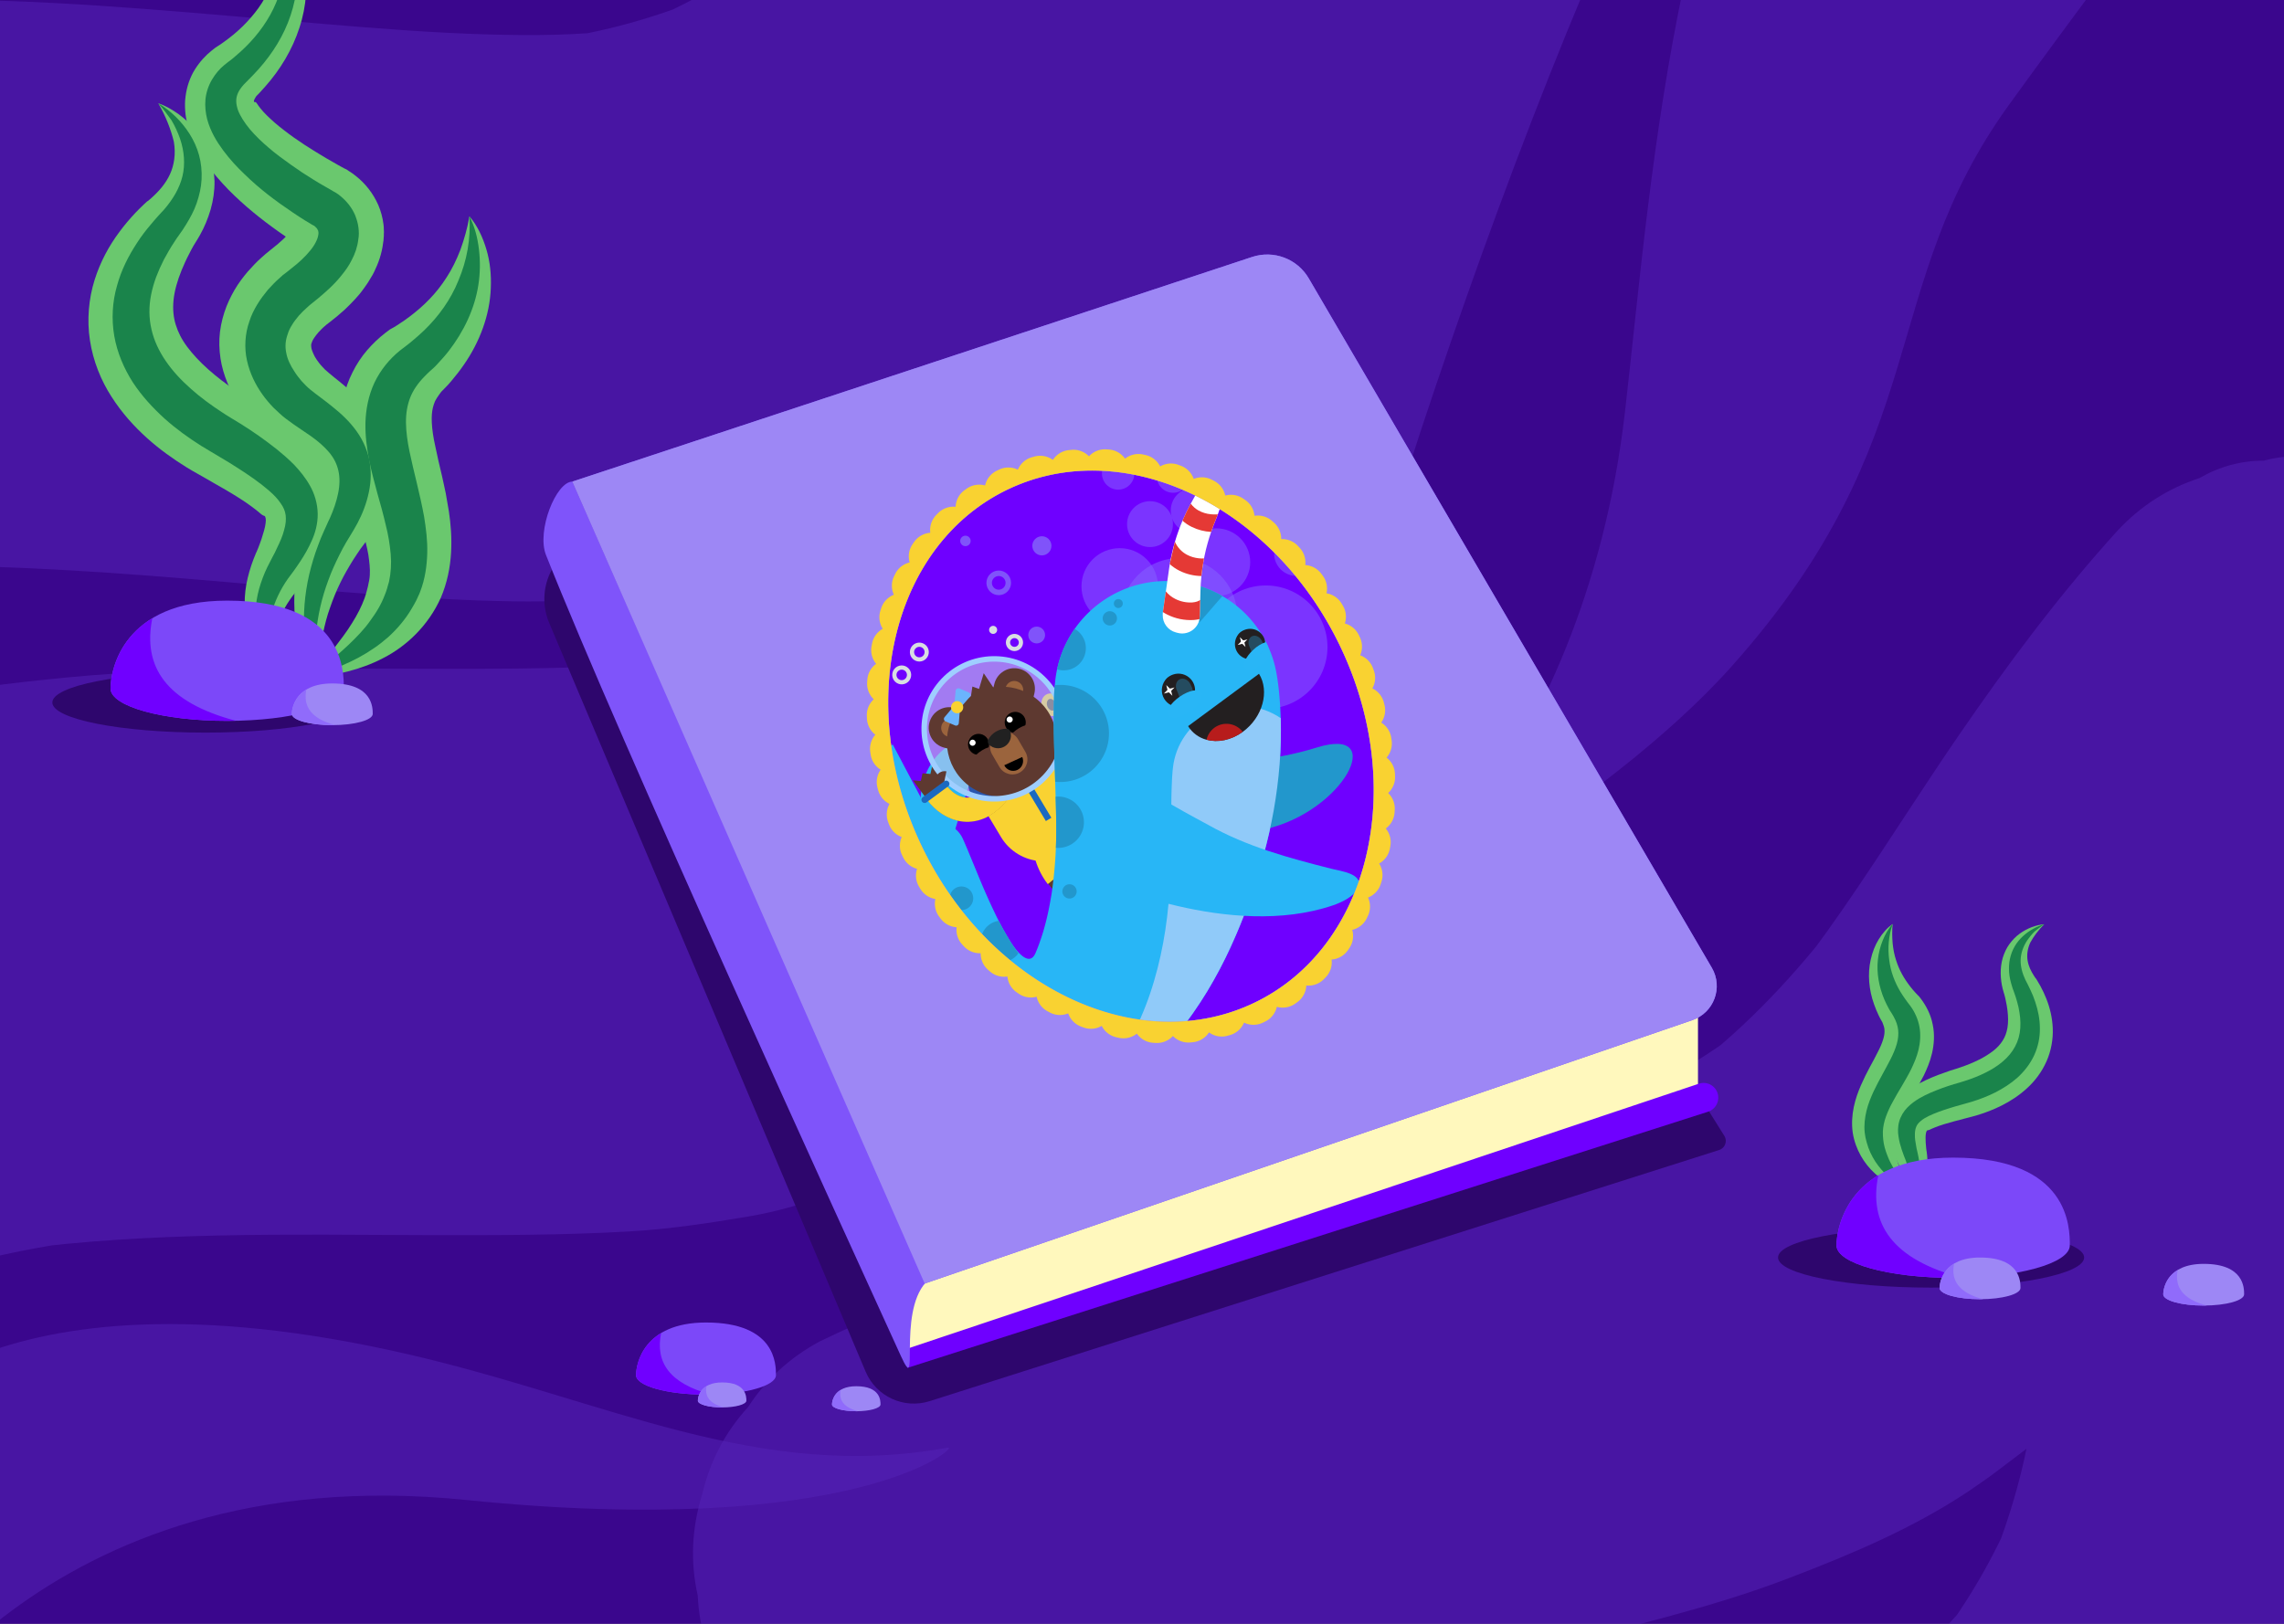 <svg width="1440" height="1024" fill="none" xmlns="http://www.w3.org/2000/svg"><rect width="100%" height="100%" fill="#808080" stroke="none"/><g clip-path="url(#clip0)"><path fill="#3A068D" d="M0 0h1440v1024H0z"/><g opacity=".4" clip-path="url(#clip1)"><path opacity=".5" d="M1406.2-118.801s-54.7 67.6-139.3 184.5C1182.3 182.599 1221 275.399 1091.6 420.399c-81 90.7-234.601 172-234.601 172s141.3-102.6 167.601-333.5c9-78.7 16.8-172.6 37-268.1C1081.8-104.601 1161-109.601 1161-109.601l245.2-9.2z" fill="#7C48F9"/><path opacity=".5" d="M-101.101 833.099c19.6-13.4 40.4-24.5 62.2-33.8-14.2 6-28.4 12-42.7 18 44.1-18.6 91.1-29.2 138.5-35.6-15.8 2.1-31.7 4.3-47.5 6.4 86-11.4 173.1-9.5 259.6-9.2 42.4.1 84.8.1 127.2-2.3 25.2-1.4 50.5-5.2 75.3-9.4 9.6-1.6 19.1-3.8 28.5-6.5 9.1-2.6 18.1-5.8 26.9-9.4 22.6-9.2 46.1-18.3 67.9-29.7 24.2-12.7 45.5-28.9 67.1-45.6 21.5-16.6 42.4-33.2 61.1-52.9 23.7-24.9 44.7-52.8 64.6-80.7 11.2-15.7 21.2-32.2 30-49.3 15.2-29.6 28.4-60.5 38.9-92.1 5.2-15.7 9.1-31.8 13.7-47.7 10.7-36.6 22.5-72.9 34.7-109 25.5-75.3 52.9-150.2 82.9-223.9 3.1-7.6 6.2-15.1 9.4-22.7-6 14.2-12 28.4-18 42.7 1.2-2.8 2.4-5.6 3.6-8.5 6-14.2 12-28.4 18.001-42.7 7.4-23.7 8.5-47.5 3.2-71.2-.1-16.1-4.101-31.1-12.201-45.1-7.2-22.1-19.5-41.3-36.9-57.5-12-9.3-24.1-18.6-36.1-27.9-14.2-6-28.4-12-42.7-18-23.7-7.4-47.5-8.5-71.2-3.2-23.8 1.1-45.9 8.1-66.4 21.2-67.3 38.2-127.6 87.7-188 135.6-13.2 10.5-26.4 21-39.7 31.3 12-9.3 24.1-18.6 36.1-27.9-44.7 34.5-91.3 66.9-143.5 89 14.2-6 28.4-12 42.7-18-32 13.5-65.7 22.9-100.2 27.6 15.8-2.1 31.7-4.3 47.5-6.4-28.5 3.7-57.4 3.8-86.1 3-34.4-1-68.8-3.7-103.1-6.6C128.199 8.799 52.299.999-24.001-.101c-41.2-.6-82.5.7-123.4 6.2-24.6-.9-47.5 4.2-68.8 15.4-22.1 7.2-41.3 19.5-57.5 36.9-17.4 16.2-29.7 35.3-36.9 57.5-11.2 21.3-16.3 44.2-15.4 68.8 2.1 15.8 4.3 31.7 6.4 47.5 8.5 30.3 23.8 56.5 45.9 78.8 12 9.3 24.1 18.6 36.1 27.9 27.9 16.2 57.9 24.3 90.1 24.4 63.6-8.5 128.2-7.3 192.1-3.6 64.6 3.7 128.9 10.5 193.5 15.3 28.4 2.1 56.9 3.8 85.3 4.2 12.7.2 25.5 0 38.2-.6 27.1-1.3 53.9-5.6 80.7-9.3 30-4.2 59.4-11.9 87.6-22.9 41.3-16.1 81.8-33.6 119.6-56.8 24.7-15.2 48.2-32.2 71.2-49.7 35.2-26.9 69.9-54.5 104.8-81.9 6-4.7 12-9.4 18-14-12 9.3-24.1 18.6-36.1 27.9 35.6-27.5 72.3-53.7 111.5-75.9-81.5-81.3-162.9-162.8-244.4-244.2-29.4 68.7-56.9 137.9-82.4 208.1-21.9 60.3-42.8 120.9-61.3 182.3-8.9 29.4-15.7 59.6-27.6 88 6-14.2 12-28.4 18-42.7-13.2 31.3-30.8 60.7-51.5 87.6 9.3-12 18.6-24.1 27.9-36.1-20.4 26.3-43.8 50.1-70.1 70.5 12-9.3 24.1-18.6 36.1-27.9-21.9 16.8-45.6 31.1-71 41.9 14.2-6 28.4-12 42.7-18-21.2 8.9-43.3 15.2-66.1 18.4 15.8-2.1 31.7-4.3 47.5-6.4-19.7 2.6-39.7 2.9-59.5 3.5-20.8.6-41.5.7-62.3.8-42.3 0-84.5-.5-126.8-.2-41.9.4-83.9 1.6-125.7 5.6-35.8 3.4-71.5 8.1-106.9 14.1-19.4 3.3-38.7 7.5-57.7 12.8-35.4 9.8-69 24.4-102.6 39.2-19.8 8.8-38.9 19.2-56.8 31.5-20.8 11.2-37.5 26.6-50.1 46-15.6 17.2-26.3 37.4-31.8 60.6-7.4 23.8-8.5 47.5-3.2 71.3 1.1 23.8 8.1 45.9 21.2 66.4 9.3 12 18.6 24.1 27.9 36.1 22.3 22.1 48.6 37.4 78.8 45.9 15.8 2.1 31.7 4.3 47.5 6.4 32.3-.1 62.3-8.2 90.2-24.4zM849.699 1549c.6-.7 1.1-1.5 1.7-2.2-8.4 10.8-16.8 21.7-25.1 32.5 19.2-24.6 41.7-46.3 66.3-65.4-10.8 8.4-21.7 16.8-32.5 25.1 43.7-33.7 93.1-59.1 143.701-80.5-12.801 5.4-25.601 10.8-38.401 16.2 76.301-32.1 155.701-55.6 234.101-81.7 18.9-6.3 37.8-12.8 56.5-19.6 30.4-11.1 61-22.5 89.9-37.1 28.4-14.2 53.2-34.6 77.8-54.3 14.5-11.6 27.8-24.6 39.8-38.7 33.1-38.6 63-80 83.2-126.8 12.6-29.3 25.5-58.4 34.2-89.1 4.9-17.2 8.6-34.801 11.1-52.501 4.4-30.9 9.4-61.9 9.2-93.1-.1-16.5-1.5-33-2-49.5-1.3-39-1.4-78.1-1.1-117.2.8-81.1 3.3-162.3 9.3-243.2.6-7.9 1.2-15.7 1.9-23.6-1.9-14.2-3.8-28.5-5.7-42.7l-16.2-38.4c-8.4-10.8-16.8-21.7-25.1-32.5-14.6-15.7-31.8-26.8-51.7-33.2-12.5-7.3-26.1-10.9-40.6-11-14.2-3.8-28.5-3.8-42.7 0-14.5 0-28 3.7-40.6 11-19.9 6.5-37.2 17.6-51.7 33.2-36.5 40.2-69.2 84.1-99.9 128.8-22.1 32.2-43 65.3-64.9 97.6-12.1 17.9-24.6 35.5-37.8 52.6 8.4-10.8 16.8-21.7 25.1-32.5-25.8 33.4-54.6 64.4-88 90.4 10.8-8.4 21.7-16.8 32.5-25.1-25.9 20-54.2 36.9-84.3 49.6l38.4-16.2c-57.601 24.1-119.501 37.8-180.101 52.2-71 16.9-142.3 33-211.9 55.2-19.1 6.1-38 12.7-56.7 19.9-30.6 11.9-61.1 24.5-90.7 38.8-18.7 10.1-33.8 23.9-45.1 41.4-14.2 15.5-23.8 33.7-28.8 54.7-6.7 21.4-7.7 42.7-2.9 64.101 1 21.4 7.3 41.3 19.1 59.8 8.4 10.8 16.8 21.7 25.1 32.5 20.1 19.9 43.7 33.7 70.9 41.3 14.2 1.9 28.5 3.8 42.7 5.7 29-.1 56.1-7.4 81.1-21.9 10.1-4.9 20.4-9.5 30.7-13.9l-38.4 16.2c61.7-26 126.4-43.9 191.2-60.1 62.6-15.6 125.8-29.1 188.001-46 26.2-7.1 52.4-14.9 77.8-24.701 39-14.9 77.7-31.2 112.6-54.4 6.7-4.5 13.3-9.1 19.7-14 16.8-12.7 33.8-25.4 49.9-39 11.9-10 23.1-20.8 33.9-32 10.7-11.1 20.8-22.8 30.5-34.7 18-22.3 35.6-45 52.3-68.2 37.3-51.8 69.8-106.8 107.5-158.3 4.9-6.7 9.9-13.3 15-19.9-8.4 10.8-16.8 21.7-25.1 32.5 12-15.5 24.5-30.6 37.7-45.1-91.5-37.9-182.9-75.8-274.4-113.7-5.4 62.9-8 126-9.7 189.1-1.8 66.4-2.6 133-.2 199.4.5 15 1.8 30 1.9 45 .1 16-1.1 32-3.2 47.8 1.9-14.2 3.8-28.5 5.7-42.7-4.8 35.5-14.5 70.2-28.4 103.2l16.2-38.4c-12.7 29.9-28.9 58.301-48.8 84.101 8.4-10.8 16.8-21.7 25.1-32.5-15.6 20-33.3 38.2-53.4 53.9 10.8-8.4 21.7-16.8 32.5-25.1-17.5 13.5-36.5 24.9-56.9 33.5l38.4-16.2c-36.9 15.4-75.2 27.8-113.2 40.2-39.4 13-79 25.5-118.301 39-51.6 17.7-102.2 37.8-152 60-35.9 16-71 34.3-103.5 56.5-28.4 19.4-56.1 40.4-81.4 63.7-25.5 23.4-45.7 50.4-66.7 77.9-11.7 18.4-18.1 38.4-19.1 59.8-4.8 21.4-3.8 42.7 2.9 64.1 5 20.9 14.6 39.1 28.8 54.7 11.3 17.5 26.4 31.3 45.1 41.4l38.4 16.2c28.5 7.7 57 7.7 85.5 0l38.4-16.2c24.4-14.4 43.6-33.6 57.9-57.7z" fill="#8053FA"/><path opacity=".5" d="M-82.301 903.899c0-1.9 69.4-112 339-50 126 29 221 81 341 59 7.9-1.5-58 58-304 33-269.8-27.4-370 160.001-370 160.001l-6-202.001z" fill="#8053FA"/></g><path d="M369.617 340.844L767.494 205l319.666 511.311c2.07 3.322.46 7.711-3.27 8.898L586.153 883.58c-16.251 5.171-33.765-2.893-40.403-18.603L346.294 392.931c-8.806-20.841 1.912-44.777 23.323-52.087z" fill="#2E066D"/><ellipse cx="1217.5" cy="793" rx="96.5" ry="19" fill="#2E066D"/><ellipse cx="129.5" cy="443" rx="96.5" ry="19" fill="#2E066D"/><path d="M1070.53 640.355l-78.851-117.524-452.658 172.116 30.329 159.985 501.18-170.6v-43.977z" fill="#FFF8BD"/><path d="M572 862.632l504.87-161.554c4.24-1.358 6.93-5.537 6.4-9.963-.7-5.849-6.6-9.579-12.19-7.708L572 850.5v12.132z" fill="#6F00FF"/><path d="M583.755 808.681L360.898 303.705c-10.312 0-22.688 31.087-16.681 46.251 46.252 116.767 188.738 428.396 223.676 504.976 12.418 27.22-2.335-26.537 15.862-46.251z" fill="#7F54FA"/><path d="M1079.27 610.313L825.129 175.532c-7.225-12.36-22.109-17.984-35.702-13.491L360.838 303.705l222.159 505.734 484.013-166.133c13.59-4.663 19.5-20.593 12.26-32.993z" fill="#7F54FA"/><path d="M175.889-59.618c4.125 4.815 7.318 10.423 10.046 16.507 2.57 5.928 4.675 12.332 5.843 19.059 2.491 13.295 1.548 27.88-3.009 41.563-4.401 13.681-12.101 26.457-21.548 37.057-1.241 1.267-2.323 2.689-3.563 3.956l-1.86 1.9c-.155.158-.154.315-.31.317l-.154.315-.308.473c-.77 1.262-1.074 2.205-.914 2.517.002.157.16.312.317.31.156-.002.313-.003.47-.005.156-.002.313-.003.471.152.159.155.319.467.635.777.957 1.557 3.182 4.511 6.191 7.457 3.008 2.946 6.647 6.199 10.754 9.29 8.058 6.341 17.366 12.198 26.985 17.895 2.365 1.385 4.887 2.769 7.252 4.155l3.625 1.999.945.46.315.153.63.307 1.105.772c1.577.924 2.999 2.006 4.579 3.243 5.847 4.64 10.769 10.7 14.14 18.344 1.607 3.745 2.748 7.964 3.263 12.19.168 1.096.178 2.036.188 2.976.01.94.176 1.879.029 2.821.01.94.021 1.88-.126 2.822.01.941-.137 1.882-.285 2.668-.863 7.375-3.151 13.354-5.605 18.395-.613 1.261-1.227 2.521-1.999 3.626l-2.002 3.312c-1.389 2.052-2.777 4.104-4.169 5.843-1.391 1.895-2.941 3.479-4.335 5.061-1.395 1.425-2.944 3.165-4.341 4.434-1.395 1.425-2.947 2.852-4.346 3.964l-2.173 1.903-2.176 1.747-3.419 2.701-1.244.953-1.087.952c-1.553 1.27-2.792 2.694-3.877 3.802-2.167 2.531-3.556 4.583-4.013 5.841-.457 1.259-.765 1.732-.594 3.141.015 1.41.822 3.596 2.262 6.402.798 1.402 1.753 2.802 2.865 4.201.635.777 1.111 1.399 1.745 2.019.792.775.952 1.087 1.743 1.862 1.424 1.239 3.48 3.098 5.851 4.954 2.37 1.856 5.057 4.021 7.903 6.499 5.536 4.8 11.708 10.534 17.119 18.47 2.705 3.889 5.103 8.409 6.876 13.092 1.773 4.683 3.082 9.841 3.605 14.851.523 5.009.417 9.869-.318 14.422-.579 4.551-1.788 8.795-3 12.726-2.738 7.865-6.271 14.641-10.125 20.637-.462.789-.924 1.577-1.544 2.211l-.772 1.105-.618.79-2.473 3.317c-1.544 2.211-3.086 4.578-4.628 6.945-2.927 4.732-5.698 9.463-8.152 14.504-2.455 5.041-4.594 10.236-6.418 15.584-1.98 5.349-3.333 10.849-4.527 16.503-1.037 5.653-1.916 11.461-1.853 17.416-.126 2.979.063 5.955.406 8.772.171 1.409.501 2.973.986 4.378.485 1.406.97 2.811 1.923 4.055-1.573-.61-2.839-1.694-3.947-2.78-1.11-1.242-2.22-2.484-3.175-3.884-1.91-2.801-3.507-5.605-4.793-8.726-2.728-6.084-4.519-12.49-5.842-19.059-1.323-6.568-1.707-13.303-1.779-20.042-.071-6.738.485-13.483 1.511-20.233 1.025-6.75 2.523-13.348 4.491-19.951.905-3.301 2.126-6.448 3.345-9.752.61-1.574 1.22-3.148 1.83-4.721l.457-1.259.303-.943c.151-.629.457-1.259.607-1.888 1.673-4.876 2.878-9.433 3.149-13.511.427-4.079-.076-7.208-1.038-9.236-.962-2.027-2.073-3.426-4.131-5.442-2.059-2.015-5.218-4.333-9.32-6.954-2.051-1.389-4.416-2.774-6.94-4.315-2.682-1.696-5.521-3.39-8.837-5.862-1.737-1.236-3.792-2.938-5.216-4.177-1.582-1.394-3.163-2.787-4.747-4.338-3.01-3.103-6.022-6.362-8.725-10.095-5.405-7.309-10.043-16.193-12.507-26.981-1.153-5.317-1.683-10.953-1.429-16.598s1.448-11.299 3.117-16.489c1.669-5.189 3.97-9.915 6.433-14.173 2.462-4.257 5.399-8.049 8.185-11.37 2.942-3.322 5.886-6.488 8.992-9.185l2.329-2.062 2.33-1.905 3.73-3.017 1.398-1.112 1.242-1.11c.932-.794 1.552-1.427 2.329-2.062.777-.635 1.395-1.425 2.015-2.059.464-.631 1.241-1.267 1.704-1.898.463-.632.929-1.107 1.237-1.581.155-.158.31-.316.464-.631.155-.159.153-.315.308-.474.308-.473.153-.315.01.94.001.157.003.314.005.471.001.156.003.313.006.626.002.157.004.314.007.627.003.314.003.314.163.625.17 1.252.495 2.346.975 3.281.96 1.871 2.07 3.113 3.173 3.728.315.154.474.309.789.462l.158.155.157-.002-.315-.153-1.104-.615-4.26-2.776c-2.84-1.851-5.524-3.703-8.365-5.711-10.894-7.721-21.483-16.229-31.462-26.311-4.912-5.12-9.985-10.709-14.442-17.244-4.457-6.536-8.925-14.168-11.541-24.484-.653-2.501-1.153-5.316-1.339-8.136-.188-2.976-.22-5.953.219-8.936.719-6.12 2.848-12.254 5.931-17.145 3.082-4.891 6.801-8.848 10.376-11.707l1.398-1.112.622-.477c.155-.158.467-.318.622-.477l1.712-1.115c1.09-.638 2.178-1.433 3.267-2.228 8.555-6.046 16.002-13.177 22.025-21.547 6.023-8.37 10.305-18.445 12.538-29.596 1.039-5.496 1.603-11.458 1.697-17.414.257-5.331-.121-11.44-1.284-17.696z" fill="#6AC86E"/><path d="M99.792 65.153c4.56 1.519 8.817 3.982 12.922 6.916 3.949 2.936 7.746 6.344 11.081 10.54 3.333 4.04 6.048 8.87 8.143 14.333 2.093 5.307 3.096 11.252 3.317 17.362.064 6.111-.813 12.076-2.475 17.892-1.664 5.66-3.957 11.169-6.726 16.057-.771 1.262-1.384 2.522-2.156 3.627l-1.078 1.736-.771 1.261c-.922 1.734-2 3.47-2.765 5.202-1.844 3.467-3.375 6.931-4.751 10.237-2.749 6.768-4.561 13.212-5.127 19.017-.565 5.805-.042 10.815 1.417 15.501 1.46 4.686 3.702 9.208 7.198 13.872 3.497 4.665 7.935 9.477 13.156 14.124 5.22 4.646 11.223 9.285 17.694 13.605l4.892 3.239 5.837 3.7c3.945 2.623 7.892 5.402 11.997 8.337 3.949 2.936 8.056 6.027 12.009 9.433 3.954 3.407 8.067 7.125 12.032 11.628s8.094 9.631 11.612 16.333c1.76 3.43 3.366 7.174 4.351 11.395 1.141 4.22 1.658 8.603 1.547 12.992-.11 4.389-.694 8.47-1.752 12.086-1.059 3.616-2.28 6.763-3.815 9.757-2.918 5.673-6.004 10.251-9.096 14.201-1.546 2.054-3.093 3.951-4.798 5.693l-1.239 1.423-.62.634-.465.475-1.859 2.057c-2.479 2.69-4.799 5.536-6.805 8.535-4.167 5.999-7.387 12.772-8.714 20.622-.743 3.926-1.013 8.004-.81 12.39.203 4.386.876 8.767 2.334 13.297-4.1-2.464-7.585-6.032-10.762-10.074-3.02-4.043-5.577-8.717-7.196-13.715-3.553-9.993-4.145-21.585-2.222-32.419 1.039-5.496 2.551-10.684 4.533-15.877l1.528-3.777.459-.945.306-.787.611-1.417c.762-2.046 1.526-3.934 2.133-5.821 1.214-3.774 2.274-7.234 2.56-9.901.442-2.669-.203-4.386-.675-4.538-.315-.153-.629-.15-.787-.305-.315-.153-.63-.307-1.262-.77-1.106-.929-3.005-2.633-5.373-4.332-4.897-3.71-11.522-7.871-18.46-11.873-3.468-2.001-7.094-4-10.721-6.156l-5.675-3.231c-2.207-1.231-4.414-2.461-6.622-3.848-8.676-5.394-17.201-11.417-25.27-18.698-8.069-7.281-15.837-15.818-22.37-26.093-6.532-10.119-11.518-22.29-13.537-35.434-2.017-12.987-.748-26.322 2.891-37.958 3.638-11.635 9.173-21.724 15.663-30.412 3.244-4.423 6.65-8.377 10.214-12.176 1.86-1.9 3.566-3.642 5.428-5.385l1.397-1.269c.31-.317.62-.633 1.089-.795.622-.477 1.242-1.11 2.019-1.745 5.123-4.599 9.147-9.343 11.752-15.013 2.604-5.669 3.783-12.734 2.447-20.556-1.803-7.504-5.026-15.933-9.814-24.189z" fill="#6AC86E"/><path d="M295.954 136.432c5.077 5.901 8.445 13.232 10.72 20.888 2.275 7.655 3.145 15.952 2.764 24.419-.605 16.933-7.007 33.926-16.886 48.136-2.469 3.63-5.098 6.949-7.884 10.27-1.392 1.738-2.787 3.164-4.338 4.747l-1.085 1.109-.62.633c-.155.158-.465.475-.465.475-.308.474-.619.79-.927 1.264-1.237 1.58-2.161 3.157-2.929 4.576-.612 1.417-1.067 2.832-1.368 4.089-.6 2.514-.882 5.494-.682 9.567.199 4.073.879 9.081 2.194 14.866 1.158 5.786 2.634 12.04 4.274 18.918.819 3.44 1.484 7.037 2.305 10.633.667 3.754 1.333 7.509 2.003 11.577 1.181 7.98 1.899 16.592 1.37 25.845-.53 9.252-2.463 19.146-6.439 28.434-7.961 17.794-21.927 30.793-36.423 38.155-7.325 3.838-14.663 6.423-22.164 8.383-7.501 1.96-14.856 2.978-22.685 3.53 4.478-6.316 9.274-12.165 13.603-17.696 4.328-5.688 8.502-11.06 11.737-16.423 3.391-5.364 6-10.564 7.827-15.598.914-2.517 1.514-5.031 2.116-7.389.3-1.257.444-2.512.746-3.612l.293-1.884.14-1.569c.271-4.077-.244-8.303-.92-12.998-.835-4.85-2.143-10.008-3.928-15.788-.813-2.812-1.629-5.938-2.759-9.06l-2.923-9.687c-1.951-6.718-3.909-14.063-5.56-22.039-1.495-7.977-2.842-16.896-2.478-26.93.366-9.878 2.441-21.184 7.661-31.426 2.454-5.041 5.693-9.933 9.254-14.046 3.561-4.112 7.44-7.758 11.326-10.776.932-.794 2.022-1.432 2.954-2.225.311-.16.31-.317.623-.321l.467-.318.935-.48c1.245-.797 2.492-1.437 3.581-2.232 2.335-1.435 4.667-3.183 6.844-4.774 8.862-6.675 16.927-14.597 23.401-24.852 3.392-5.208 6.154-10.879 8.594-17.173 2.436-6.765 4.402-13.525 5.731-21.218z" fill="#6AC86E"/><path d="M175.889-59.618c6.38 10.59 10.269 22.773 11.345 35.613 1.23 12.682-.823 26.025-5.708 38.301-4.885 12.276-12.604 23.328-21.595 32.669l-3.41 3.484-1.706 1.742-1.24 1.267c-1.548 1.74-2.784 3.477-3.549 5.209-1.531 3.464-1.341 6.596-.045 10.658 1.452 3.903 4.319 8.261 7.652 12.3 3.49 4.038 7.449 7.914 11.875 11.629 4.271 3.716 9.008 7.114 13.745 10.512 4.737 3.398 9.629 6.638 14.676 9.719 2.523 1.541 5.047 3.082 7.569 4.465l3.783 2.155.947.617.63.306.788.462c1.104.616 2.052 1.389 3.001 2.163 3.793 3.094 7.126 7.134 9.215 11.97.966 2.498 1.776 4.997 2.119 7.814.342 2.661.368 5.168-.077 7.524-.576 4.864-2.098 9.112-4.095 12.894-1.841 3.781-4.158 6.94-6.479 9.785-4.639 5.848-9.919 10.449-15.045 14.734l-3.574 2.859c-1.089.795-2.019 1.745-2.95 2.539-2.019 1.745-3.725 3.487-5.428 5.385-1.547 1.897-3.094 3.795-4.171 5.687-1.234 1.893-2.154 3.784-2.76 5.827-1.37 3.776-1.801 7.542-.974 11.608.67 4.068 2.592 8.122 5.299 12.169 1.275 2.024 2.863 4.044 4.45 5.908 1.744 1.863 3.487 3.725 5.384 5.272 3.952 3.25 9.319 6.955 14.377 11.133 5.216 4.176 10.438 8.98 14.891 15.202 2.227 3.111 4.143 6.538 5.591 10.128 1.449 3.589 2.586 7.495 2.941 11.409 1.023 7.826-.151 15.361-2.117 22.121-1.966 6.76-4.879 12.903-8.266 18.58l-4.775 7.887c-1.541 2.524-2.768 5.044-4.15 7.723-2.609 5.199-5.059 10.554-7.039 16.06-4.115 11.014-6.815 22.483-7.786 34.405-.407 5.959-.501 11.916.188 17.864.345 2.974.847 5.947 1.66 8.759.485 1.405.97 2.811 1.611 4.215.642 1.403 1.439 2.649 2.547 3.734-2.682-1.695-4.435-4.498-5.873-7.147-1.44-2.806-2.725-5.77-3.697-8.738-1.944-6.091-3.107-12.348-3.643-18.611-1.074-12.684.044-25.547 2.89-37.958 1.501-6.285 3.317-12.416 5.605-18.396 1.065-2.989 2.287-5.979 3.666-8.972.612-1.417 1.379-2.992 1.991-4.409l.918-2.047c.307-.63.614-1.26.92-1.89 2.296-5.196 4.122-10.387 5.164-15.57 1.044-5.026 1.148-10.043.163-14.264-.986-4.378-2.906-8.119-5.921-11.692-3.015-3.573-6.968-6.979-11.547-10.222-4.579-3.243-9.626-6.324-15.313-10.652-1.422-1.082-3.002-2.319-4.269-3.56-1.266-1.24-2.69-2.479-3.956-3.72-2.536-2.637-4.915-5.433-6.984-8.389-4.295-6.067-7.816-13.082-9.626-21.213-1.808-7.974-1.275-16.913 1.464-24.621 1.212-3.931 3.055-7.555 5.057-10.867 2.002-3.313 4.321-6.315 6.642-9.16 2.479-2.691 4.958-5.381 7.598-7.603 1.24-1.267 2.639-2.379 4.039-3.334l3.575-2.858c4.352-3.338 8.231-6.983 11.326-10.777 3.095-3.637 4.934-7.575 5.223-9.929.15-.628.145-1.098.14-1.568-.003-.314-.163-.626-.168-1.096-.322-.78-.802-1.715-1.751-2.489-.158-.155-.473-.308-.633-.62l-.158-.155-.157.001-.315-.153-1.103-.615-4.1-2.465c-2.682-1.695-5.364-3.391-8.048-5.243-10.574-7.098-20.841-14.826-30.183-23.974-4.749-4.495-9.345-9.462-13.479-15.06-4.133-5.598-7.96-11.827-10.079-19.641-.982-3.908-1.497-8.134-1.073-12.527.424-4.393 1.945-8.797 4.1-12.424 2.156-3.627 4.787-6.79 7.739-9.172l2.176-1.747 1.71-1.272c1.088-.795 2.175-1.747 3.262-2.699 8.699-7.301 16.286-16.001 21.822-25.933 5.537-9.932 8.865-21.251 9.838-33.016.409-5.803.344-11.915-.502-17.861-.536-6.263-1.854-12.362-3.795-18.14z" fill="#1A844B"/><path d="M99.792 65.153c7.727 4.62 14.692 11.286 19.792 19.382 2.55 4.048 4.635 8.571 5.94 13.416 1.304 4.845 1.829 10.011 1.57 15.186-.258 5.175-1.459 10.202-3.132 15.078-1.672 4.876-4.133 9.291-6.752 13.55-.615 1.103-1.388 2.052-2.004 3.155l-2.007 2.843c-1.235 1.737-2.471 3.474-3.549 5.209-2.314 3.472-4.313 7.098-6.312 10.724-1.842 3.624-3.526 7.403-4.898 11.022-1.371 3.776-2.429 7.392-3.173 11.161-1.488 7.538-1.412 14.747.23 21.782 3.126 14.072 12.663 26.823 24.842 37.508 6.012 5.422 12.802 10.366 19.902 14.993 1.736 1.079 3.473 2.314 5.364 3.391l5.836 3.543c3.943 2.466 7.73 4.934 11.677 7.713 3.789 2.625 7.58 5.563 11.372 8.5 3.794 3.095 7.431 6.191 11.074 9.914 3.487 3.724 6.979 7.919 9.854 13.061 2.873 4.985 4.821 11.39 4.889 17.815.066 6.268-1.597 12.084-3.741 16.808-2.142 4.882-4.605 9.139-7.227 13.085-1.389 2.052-2.622 3.945-4.013 5.841l-3.862 5.212c-2.316 3.316-4.472 6.943-6.157 10.566-3.526 7.403-5.636 15.418-5.703 23.882.044 4.231.402 8.459 1.544 12.678.984 4.221 2.596 8.436 4.676 12.489-6.649-6.356-11.284-14.927-13.42-24.308-2.292-9.379-1.616-19.573.948-29.003 1.361-4.716 3.037-9.279 5.184-13.69l1.689-3.309 1.535-2.994c1.077-1.892 1.998-3.782 2.916-5.83 1.841-3.78 3.525-7.559 4.427-11.174 1.059-3.615 1.339-6.753.997-9.413-.341-2.661-1.306-5.002-3.214-7.646-1.752-2.646-4.287-5.283-7.134-7.761-5.852-5.11-12.797-9.895-20.054-14.521-3.629-2.312-7.257-4.625-11.041-6.779l-5.677-3.388c-2.05-1.232-4.1-2.464-6.151-3.697-8.045-5.087-15.782-10.647-23.218-17.308-7.278-6.662-14.094-13.956-19.827-22.672-5.577-8.718-9.913-18.703-11.749-29.341-1.836-10.638-1.168-21.615 1.705-31.519 2.715-10.059 7.321-19.041 12.719-27.247 2.621-4.103 5.558-7.895 8.654-11.532 1.547-1.897 3.096-3.638 4.644-5.378l2.169-2.374c.775-.791 1.395-1.425 2.013-2.215 5.108-6.009 9.266-12.949 11.069-20.334 1.801-7.542 1.245-15.685-1.505-23.806-1.453-4.059-3.218-7.959-5.451-11.697-2.545-3.578-5.247-7.154-8.26-10.57zM295.954 136.432c3.359 6.39 5.158 13.58 6.02 20.937.861 7.357.783 14.881-.391 22.416-2.349 15.07-9.249 29.405-18.68 41.572-2.319 3.002-4.953 5.851-7.587 8.699-1.238 1.424-2.792 2.694-4.189 3.963l-2.017 1.902-1.55 1.583c-4.031 4.118-7.119 8.538-8.949 13.259-1.831 4.721-2.717 9.903-2.656 15.701.061 5.798.909 11.901 2.231 18.313 1.321 6.412 2.957 12.977 4.597 19.855 1.639 6.879 3.28 13.914 4.611 21.266 1.175 7.354 2.196 15.022 1.967 23.018-.229 7.995-1.395 16.314-4.446 24.182-.304.943-.764 1.889-1.224 2.834l-1.226 2.677c-.922 1.734-1.843 3.467-2.922 5.203-2.001 3.469-4.318 6.628-6.793 9.631-2.476 3.004-5.267 5.855-8.061 8.392-2.951 2.539-5.903 4.921-9.015 6.991-6.223 4.297-12.612 7.655-19.32 10.547-6.551 2.89-13.264 5.312-20.135 7.578 5.434-4.759 11.029-9.206 16.153-13.648 5.28-4.601 10.246-9.198 14.738-14.104 2.169-2.374 4.336-4.904 6.189-7.588 1.853-2.527 3.706-5.211 5.245-7.891 1.538-2.681 2.919-5.516 3.986-8.349.612-1.417 1.067-2.832 1.522-4.247l.604-2.201.605-2.043c1.196-5.498 1.603-11.458 1.07-17.408-.534-6.107-1.541-12.365-3.174-18.617-1.478-6.41-3.271-12.973-5.222-19.692-1.794-6.72-3.749-13.752-5.237-21.102-1.331-7.352-2.51-15.176-2.285-23.485.226-8.309 1.857-17.102 5.689-25.292 3.833-8.034 9.557-14.99 16.084-20.23l4.352-3.337c1.244-.954 2.488-1.907 3.73-3.017 2.485-2.064 4.814-4.126 7.141-6.345 9.152-8.873 16.721-19.296 21.607-31.416 5.352-12.594 7.872-26.255 6.938-40.507z" fill="#1A844B"/><path d="M216.776 434.119c0 11.374-32.907 20.472-73.548 20.472-40.64 0-73.547-9.098-73.547-20.472 0-11.373 7.582-55.35 73.547-55.35 73.548 0 73.548 44.129 73.548 55.35z" fill="#7C48F9"/><path d="M148.686 454.536c-44.074-11.654-58.843-34.116-52.644-64.688-22.868 13.814-26.361 36.552-26.361 44.271 0 11.374 32.907 20.472 73.547 20.472 1.836 0 3.656-.018 5.458-.055z" fill="#7000FF"/><path d="M235 450.191c0 3.943-11.409 7.098-25.5 7.098s-25.5-3.155-25.5-7.098c0-3.944 2.629-19.191 25.5-19.191 25.5 0 25.5 15.3 25.5 19.191z" fill="#9D87F5"/><path d="M211.392 457.27c-15.281-4.041-20.401-11.829-18.252-22.429-7.929 4.79-9.14 12.673-9.14 15.35 0 3.943 11.409 7.098 25.5 7.098.636 0 1.268-.007 1.892-.019z" fill="#906BFB"/><path d="M1288.79 582.885c-2.67.155-5.31.86-7.94 1.84-2.54 1.003-5.07 2.281-7.46 4.049-2.38 1.685-4.53 3.882-6.45 6.509-1.89 2.544-3.29 5.587-4.29 8.832-.92 3.269-1.31 6.595-1.26 9.956.07 3.276.5 6.563 1.28 9.586.23.788.38 1.553.63 2.257l.33 1.087.23.789c.24 1.063.57 2.15.73 3.19.49 2.126.81 4.206 1.07 6.178.49 4.028.53 7.748-.01 10.943-.53 3.195-1.54 5.807-3 8.109-1.46 2.302-3.32 4.403-5.87 6.399-2.55 1.996-5.63 3.934-9.1 5.671-3.47 1.737-7.36 3.356-11.46 4.736l-3.09 1.03-3.67 1.139c-2.49.836-5.01 1.756-7.64 2.735-2.54 1.004-5.19 2.067-7.81 3.322-2.61 1.255-5.36 2.653-8.13 4.495-2.78 1.841-5.74 3.995-8.6 7.08-1.44 1.585-2.84 3.361-3.98 5.482-1.22 2.098-2.13 4.374-2.71 6.745-.58 2.37-.85 4.643-.81 6.736.05 2.093.24 3.958.63 5.786.75 3.465 1.74 6.367 2.83 8.933.53 1.326 1.08 2.567 1.75 3.748l.46.943.24.43.18.322.7 1.372c.94 1.802 1.77 3.664 2.41 5.563 1.37 3.821 2.11 7.92 1.69 12.323-.17 2.213-.62 4.44-1.36 6.763-.74 2.323-1.74 4.575-3.18 6.794 2.56-.728 4.95-2.138 7.24-3.845 2.2-1.732 4.25-3.869 5.84-6.315 3.35-4.846 5.35-10.978 5.88-17.067.24-3.099.18-6.1-.13-9.172l-.27-2.248-.11-.573-.05-.466-.12-.849c-.12-1.207-.25-2.331-.3-3.431-.11-2.2-.18-4.209.06-5.681.14-1.496.74-2.323 1.01-2.336.2-.037.36.01.47-.05.19-.037.38-.073.79-.231.73-.338 1.99-.977 3.51-1.545 3.16-1.281 7.32-2.554 11.62-3.697 2.15-.571 4.38-1.118 6.64-1.75l3.51-.911c1.36-.341 2.72-.682 4.11-1.106 5.43-1.637 10.88-3.633 16.26-6.371 5.38-2.737 10.78-6.192 15.78-10.758 4.96-4.481 9.4-10.288 12.39-17.046 2.96-6.674 4.21-14.01 3.94-20.778-.27-6.768-1.78-12.98-4-18.58-1.1-2.841-2.35-5.455-3.72-8.009-.72-1.288-1.38-2.47-2.13-3.674l-.56-.883c-.12-.215-.24-.429-.47-.584-.27-.346-.51-.775-.83-1.228-2.08-3.209-3.56-6.336-4.13-9.754-.58-3.418-.19-7.378 1.66-11.38 2.05-3.764 5-7.818 8.77-11.554z" fill="#6AC86E"/><path d="M1193.25 582.722c-3.57 2.431-6.44 5.875-8.77 9.652-2.33 3.777-4 8.102-5.02 12.698-2.12 9.17-1.15 19.212 2.09 28.263.8 2.305 1.73 4.466 2.74 6.65.5 1.134 1.04 2.1 1.64 3.174l.43.752.24.429c.06.108.18.323.18.323.09.298.21.513.31.811.44 1.027.7 2.007.91 2.879.12.848.16 1.674.14 2.391-.04 1.435-.32 3.075-1.02 5.231-.69 2.155-1.78 4.743-3.33 7.656-1.45 2.936-3.15 6.076-5.03 9.528-.93 1.726-1.81 3.56-2.77 5.37-.9 1.917-1.8 3.834-2.75 5.919-1.79 4.11-3.42 8.625-4.48 13.665-1.05 5.039-1.45 10.626-.66 16.183 1.69 10.697 7.3 19.691 14.01 25.738 3.38 3.119 6.94 5.567 10.68 7.704 3.74 2.137 7.54 3.748 11.65 5.178-1.48-4.036-3.21-7.868-4.73-11.461-1.5-3.677-2.96-7.164-3.92-10.508-1.04-3.368-1.69-6.535-1.94-9.5-.12-1.482-.08-2.917-.06-4.269.02-.717.12-1.411.12-2.045l.11-1.053.16-.862c.44-2.226 1.33-4.418 2.37-6.839 1.15-2.48 2.6-5.057 4.39-7.899.85-1.391 1.74-2.95 2.79-4.461l2.97-4.772c2.02-3.321 4.14-6.978 6.18-11.017 1.95-4.062 3.97-8.651 5.22-14.086 1.24-5.351 1.76-11.715.44-17.964-.58-3.06-1.61-6.153-2.93-8.874-1.31-2.721-2.86-5.238-4.51-7.42-.39-.56-.88-1.06-1.26-1.621-.15-.131-.12-.215-.29-.262l-.21-.238-.43-.393c-.55-.607-1.13-1.131-1.6-1.715-1.04-1.108-2.04-2.384-2.98-3.552-3.78-4.863-6.96-10.279-8.95-16.717-1.07-3.284-1.73-6.726-2.12-10.456-.33-3.981-.41-7.891-.01-12.21z" fill="#6AC86E"/><path d="M1288.79 582.884c-4.82 1.36-9.52 3.927-13.42 7.531-1.96 1.802-3.73 3.926-5.13 6.336s-2.43 5.105-3.04 7.918c-.61 2.813-.7 5.683-.51 8.541.2 2.857.88 5.581 1.67 8.245.17.681.44 1.301.61 1.982l.67 1.815c.41 1.111.82 2.221 1.15 3.308.74 2.198 1.28 4.432 1.83 6.666.46 2.21.82 4.481 1.03 6.621.19 2.224.24 4.316.09 6.446-.29 4.259-1.38 8.114-3.28 11.65-3.71 7.095-10.67 12.554-18.75 16.523-4.01 2.038-8.37 3.706-12.85 5.16-1.08.328-2.19.739-3.36 1.043l-3.65 1.056c-2.47.752-4.86 1.527-7.38 2.447-2.41.859-4.87 1.886-7.33 2.913-2.48 1.11-4.88 2.244-7.37 3.714-2.41 1.493-4.89 3.238-7.18 5.579-2.26 2.258-4.23 5.412-5.2 8.848-.94 3.353-.89 6.713-.42 9.557.44 2.928 1.14 5.569 1.98 8.065.45 1.301.83 2.495 1.3 3.713l1.32 3.355c.76 2.114 1.4 4.372 1.77 6.559.82 4.481.8 9.085-.39 13.635-.64 2.263-1.44 4.479-2.67 6.577-1.14 2.121-2.61 4.149-4.31 6.021 4.48-2.446 8.21-6.372 10.71-11.095 2.59-4.699 3.7-10.265 3.69-15.694-.04-2.727-.28-5.417-.8-8.093l-.42-2.02-.39-1.828c-.31-1.17-.53-2.318-.72-3.549-.44-2.294-.8-4.565-.76-6.634-.04-2.093.26-3.816.83-5.194.57-1.377 1.42-2.493 2.83-3.635 1.32-1.166 3.06-2.214 4.95-3.13 3.88-1.894 8.3-3.456 12.86-4.886 2.28-.715 4.56-1.43 6.9-2.038l3.54-.996c1.27-.364 2.55-.728 3.83-1.092 5.05-1.564 10.01-3.427 14.96-5.923 4.87-2.52 9.58-5.446 13.92-9.291 4.25-3.869 8.02-8.597 10.54-14.037 2.53-5.44 3.76-11.425 3.65-17.153 0-5.788-1.17-11.272-2.88-16.456-.81-2.579-1.83-5.039-2.97-7.438-.55-1.241-1.13-2.399-1.71-3.556l-.82-1.588c-.3-.537-.54-.966-.76-1.479-1.87-3.963-3.1-8.287-2.99-12.509.12-4.306 1.6-8.594 4.25-12.551 1.37-1.967 2.88-3.804 4.62-5.485 1.88-1.551 3.85-3.078 5.96-4.474z" fill="#1A844B"/><path d="M1193.25 582.722c-2.72 2.942-4.73 6.538-6.26 10.359-1.52 3.822-2.57 7.868-3.03 12.08-.92 8.423.7 17.111 4 25.002.81 1.946 1.81 3.855 2.81 5.765.46.942 1.11 1.849 1.67 2.731l.81 1.312.6 1.074c1.57 2.792 2.59 5.61 2.88 8.408.3 2.797.03 5.704-.84 8.805-.88 3.101-2.21 6.252-3.85 9.5-1.64 3.248-3.47 6.532-5.34 9.984-1.88 3.453-3.78 6.989-5.55 10.739-1.7 3.775-3.36 7.74-4.39 12.062-1.03 4.321-1.61 8.952-1.12 13.614.03.55.14 1.124.25 1.697l.27 1.614c.24 1.063.49 2.126.82 3.213.57 2.151 1.35 4.18 2.24 6.15.9 1.969 1.98 3.902 3.11 5.668 1.22 1.788 2.46 3.493 3.83 5.054 2.71 3.206 5.65 5.932 8.83 8.454 3.1 2.499 6.35 4.769 9.71 6.98-2.23-3.34-4.59-6.535-6.69-9.659-2.17-3.232-4.17-6.417-5.87-9.699-.82-1.587-1.61-3.258-2.22-4.965-.63-1.624-1.23-3.332-1.67-4.992-.44-1.661-.77-3.382-.93-5.055-.12-.849-.16-1.674-.2-2.499v-1.268l-.03-1.183c.15-3.122.8-6.378 1.94-9.492 1.17-3.198 2.62-6.409 4.4-9.526 1.72-3.225 3.63-6.486 5.65-9.807 1.94-3.345 4-6.833 5.86-10.561 1.78-3.75 3.55-7.776 4.63-12.265 1.08-4.49 1.48-9.442.61-14.39-.89-4.864-2.96-9.423-5.7-13.179l-1.85-2.42c-.53-.691-1.06-1.383-1.56-2.158-1.04-1.467-1.99-2.91-2.92-4.437-3.62-6.084-6.17-12.77-7.04-19.978-1.05-7.53-.42-15.222 2.14-22.732z" fill="#1A844B"/><path d="M1304.96 785.366c0 11.374-32.91 20.472-73.55 20.472s-73.55-9.098-73.55-20.472c0-11.373 7.59-55.35 73.55-55.35 73.55 0 73.55 44.129 73.55 55.35z" fill="#7C48F9"/><path d="M1236.87 805.783c-44.08-11.654-58.84-34.116-52.65-64.688-22.86 13.814-26.36 36.552-26.36 44.271 0 11.374 32.91 20.472 73.55 20.472 1.84 0 3.66-.018 5.46-.055z" fill="#7000FF"/><path d="M1273.86 812.207c0 3.943-11.41 7.098-25.5 7.098s-25.5-3.155-25.5-7.098c0-3.944 2.63-19.191 25.5-19.191 25.5 0 25.5 15.3 25.5 19.191z" fill="#9D87F5"/><path d="M1250.26 819.286c-15.29-4.041-20.41-11.829-18.26-22.429-7.93 4.79-9.14 12.673-9.14 15.35 0 3.943 11.41 7.098 25.5 7.098.64 0 1.27-.007 1.9-.019z" fill="#906BFB"/><path d="M1414.86 816.207c0 3.943-11.41 7.098-25.5 7.098s-25.5-3.155-25.5-7.098c0-3.944 2.63-19.191 25.5-19.191 25.5 0 25.5 15.3 25.5 19.191z" fill="#9D87F5"/><path d="M1391.26 823.286c-15.29-4.041-20.41-11.829-18.26-22.429-7.93 4.79-9.14 12.673-9.14 15.35 0 3.943 11.41 7.098 25.5 7.098.64 0 1.27-.007 1.9-.019z" fill="#906BFB"/><path d="M489.221 867.197c0 6.821-19.736 12.278-44.111 12.278-24.374 0-44.11-5.457-44.11-12.278 0-6.822 4.547-33.197 44.11-33.197 44.111 0 44.111 26.466 44.111 33.197z" fill="#7C48F9"/><path d="M448.384 879.442c-26.434-6.99-35.291-20.462-31.574-38.797-13.715 8.285-15.81 21.922-15.81 26.552 0 6.821 19.736 12.278 44.11 12.278 1.101 0 2.193-.011 3.274-.033z" fill="#7000FF"/><path d="M470.571 883.294c0 2.365-6.842 4.257-15.293 4.257s-15.294-1.892-15.294-4.257c0-2.365 1.577-11.509 15.294-11.509 15.293 0 15.293 9.176 15.293 11.509z" fill="#9D87F5"/><path d="M456.413 887.54c-9.165-2.424-12.236-7.095-10.948-13.452-4.755 2.873-5.481 7.601-5.481 9.206 0 2.365 6.843 4.257 15.294 4.257.381 0 .76-.004 1.135-.011z" fill="#906BFB"/><path d="M555.137 885.693c0 2.365-6.843 4.257-15.294 4.257s-15.293-1.892-15.293-4.257c0-2.365 1.576-11.509 15.293-11.509 15.294 0 15.294 9.176 15.294 11.509z" fill="#9D87F5"/><path d="M540.978 889.939c-9.165-2.424-12.236-7.094-10.947-13.452-4.755 2.873-5.482 7.601-5.482 9.206 0 2.365 6.843 4.257 15.294 4.257.382 0 .76-.004 1.135-.011z" fill="#906BFB"/><ellipse cx="713.03" cy="470.537" rx="146.183" ry="179.55" transform="rotate(-25.735 713.03 470.537)" fill="#6F00FF"/><g opacity=".5" fill="#9FCEFF"><path opacity=".5" d="M798.068 446.951c21.469 0 38.873-17.404 38.873-38.873 0-21.469-17.404-38.874-38.873-38.874-21.47 0-38.874 17.405-38.874 38.874s17.404 38.873 38.874 38.873z"/><path opacity=".5" d="M743.35 425.399c20.273 0 36.708-16.435 36.708-36.709 0-20.273-16.435-36.708-36.708-36.708s-36.708 16.435-36.708 36.708c0 20.274 16.435 36.709 36.708 36.709zM692.962 450.593c11.577 0 20.962-9.386 20.962-20.963 0-11.577-9.385-20.962-20.962-20.962S672 418.053 672 429.63s9.385 20.963 20.962 20.963z"/><path opacity=".5" d="M718.352 479.329c14.132 0 25.588-11.456 25.588-25.587 0-14.132-11.456-25.588-25.588-25.588-14.131 0-25.587 11.456-25.587 25.588 0 14.131 11.456 25.587 25.587 25.587zM705.953 393.906c13.316 0 24.111-10.795 24.111-24.111s-10.795-24.111-24.111-24.111c-13.317 0-24.112 10.795-24.112 24.111s10.795 24.111 24.112 24.111zM817.456 363.201c7.827 0 14.171-6.345 14.171-14.172 0-7.826-6.344-14.171-14.171-14.171-7.827 0-14.172 6.345-14.172 14.171 0 7.827 6.345 14.172 14.172 14.172zM766.871 375.896c11.794 0 21.356-9.561 21.356-21.355 0-11.795-9.562-21.356-21.356-21.356-11.795 0-21.356 9.561-21.356 21.356 0 11.794 9.561 21.355 21.356 21.355z"/><path opacity=".5" d="M752.601 336.432c7.99 0 14.467-6.477 14.467-14.466 0-7.99-6.477-14.467-14.467-14.467s-14.467 6.477-14.467 14.467c0 7.989 6.477 14.466 14.467 14.466z"/><path opacity=".5" d="M725.045 344.995c7.99 0 14.467-6.477 14.467-14.467s-6.477-14.467-14.467-14.467-14.467 6.477-14.467 14.467 6.477 14.467 14.467 14.467zM704.968 308.778c5.653 0 10.235-4.582 10.235-10.235 0-5.652-4.582-10.235-10.235-10.235s-10.235 4.583-10.235 10.235c0 5.653 4.582 10.235 10.235 10.235zM739.61 310.747c5.653 0 10.235-4.583 10.235-10.235 0-5.653-4.582-10.235-10.235-10.235s-10.235 4.582-10.235 10.235c0 5.652 4.582 10.235 10.235 10.235zM724.651 284.962c4.729 0 8.562-3.833 8.562-8.562 0-4.728-3.833-8.562-8.562-8.562-4.729 0-8.562 3.834-8.562 8.562 0 4.729 3.833 8.562 8.562 8.562zM701.524 274.038c2.772 0 5.02-2.247 5.02-5.019 0-2.772-2.248-5.019-5.02-5.019-2.772 0-5.019 2.247-5.019 5.019 0 2.772 2.247 5.019 5.019 5.019zM819.522 344.798c4.838 0 8.759-3.922 8.759-8.759s-3.921-8.759-8.759-8.759c-4.837 0-8.759 3.922-8.759 8.759s3.922 8.759 8.759 8.759z"/></g><path d="M562.873 469.51c-13.755 7.267-17.634 27.031-8.605 44.073 9.03 17.041 27.526 25.001 41.286 17.738" fill="#28B6F6"/><path d="M619.68 466.737c-14.866-4.656-31.598 6.563-37.308 25.018-5.71 18.455 1.72 37.156 16.611 41.742" fill="#28B6F6"/><path d="M626.408 611.204l-1.818-6.594c-.233-.597-.339-1.236-.309-1.877.029-.64.193-1.267.48-1.84.287-.574.692-1.08 1.187-1.487.495-.407 1.071-.705 1.689-.876.618-.171 1.264-.21 1.898-.114.634.095 1.241.322 1.782.667.54.344 1.003.799 1.357 1.333.353.535.591 1.138.697 1.77l1.792 6.611c.308 1.164.144 2.403-.455 3.448a4.581 4.581 0 01-2.746 2.134c-1.157.3-2.385.136-3.423-.457-1.038-.593-1.802-1.568-2.131-2.718zM690.796 633.342l-6.414-2.391c-.612-.17-1.182-.465-1.674-.867-.491-.402-.894-.901-1.183-1.467-.288-.566-.455-1.186-.491-1.82-.036-.634.06-1.268.283-1.863.222-.595.566-1.137 1.009-1.592.443-.454.976-.812 1.565-1.05s1.221-.35 1.855-.331c.635.02 1.259.171 1.832.445l6.414 2.391c1.034.493 1.845 1.356 2.274 2.418.429 1.062.444 2.246.043 3.319-.402 1.073-1.19 1.956-2.211 2.476-1.02.52-2.198.638-3.302.332z" fill="#F9CE1D"/><path d="M663.243 444.487c12.379-2.973 31.394 12.925 5.892 31.108" stroke="#332F2E" stroke-width="8.067" stroke-miterlimit="10" stroke-linecap="round"/><path d="M663.244 444.487c.746-.182 1.508-.293 2.275-.333" stroke="#534741" stroke-width="8.067" stroke-miterlimit="10"/><path d="M670.357 444.637c10.008 2.555 18.447 14.38 2.527 28.035" stroke="#534741" stroke-width="8.067" stroke-miterlimit="10" stroke-dasharray="4.88 4.88"/><path d="M670.99 474.22c-.609.474-1.229.938-1.865 1.386" stroke="#534741" stroke-width="8.067" stroke-miterlimit="10"/><path d="M653.803 475.302l11.735 19.58c3.435 5.73 10.864 7.592 16.595 4.157 5.73-3.434 7.591-10.864 4.157-16.594l-11.735-19.58c-3.434-5.73-10.864-7.592-16.594-4.157-5.731 3.434-7.592 10.864-4.158 16.594z" fill="#332F2E"/><path d="M667.056 442.973c-.994-2.881-3.682-4.567-6.005-3.766-2.323.801-3.401 3.786-2.408 6.667.994 2.881 3.682 4.567 6.005 3.766 2.323-.801 3.401-3.786 2.408-6.667z" fill="#332F2E" stroke="#F9D232" stroke-width="3.457" stroke-miterlimit="10"/><path d="M658.178 531.457c1.576 8.533 4.126 19.098 15.385 28.223" stroke="#5E3930" stroke-width="14.982" stroke-miterlimit="10" stroke-linecap="round"/><path d="M686.882 560.812l-19.988 24.678c-8.465-6.858-.572-16.876 1.832-19.836l9.559-11.804" fill="#5E3930"/><path d="M658.178 531.457c1.576 8.533 4.126 19.098 15.385 28.223" stroke="#F9D232" stroke-width="15.562" stroke-miterlimit="10" stroke-dasharray="23.05 230.51"/><path d="M680.055 518.349c6.654.323 16.268 7.169 12.383 20.692" stroke="#5E3930" stroke-width="14.982" stroke-miterlimit="10" stroke-linecap="round"/><path d="M682.165 547.609l30.522 8.768c3.002-10.446-9.2-14.16-12.865-15.212l-14.6-4.193" fill="#5E3930"/><path d="M680.055 518.349c6.654.323 16.268 7.169 12.383 20.692" stroke="#F9D232" stroke-width="15.562" stroke-miterlimit="10" stroke-dasharray="23.05 230.51"/><path d="M649.887 498.133l8.144 13.597" stroke="#F9D232" stroke-width="62.78" stroke-miterlimit="10" stroke-linecap="round"/><path d="M664.935 478.551c18.77-10.46 29.165 11.47 29.803 17.742" stroke="#5E3930" stroke-width="14.982" stroke-miterlimit="10" stroke-linecap="round"/><path d="M696.231 511.171l-4.057-2.899-3.395 3.659-1.515-14.909 14.904-1.521 1.515 14.91-4.057-2.899-3.395 3.659z" fill="#5E3930"/><path d="M664.935 478.551c18.77-10.46 29.165 11.47 29.803 17.742" stroke="#F9D232" stroke-width="15.271" stroke-miterlimit="10" stroke-dasharray="66.28 23.05"/><path d="M664.935 478.551c18.77-10.46 29.165 11.47 29.803 17.742" stroke="#F9D232" stroke-width="15.271" stroke-miterlimit="10" stroke-linecap="round" stroke-dasharray="23.05 172.89"/><path d="M629.764 498.851c-14.228 18.697-30.939 12.139-39.273.846" stroke="#5E3930" stroke-width="14.982" stroke-miterlimit="10" stroke-linecap="round"/><path d="M581.637 487.655l4.971.419 1.06-4.869 8.893 12.057-12.057 8.893-8.893-12.057 4.966.426 1.06-4.869z" fill="#5E3930"/><path d="M629.764 498.851c-14.228 18.697-30.939 12.139-39.273.846" stroke="#F9D232" stroke-width="15.271" stroke-miterlimit="10"/><path opacity=".62" d="M658.79 490.043c16.793-17.662 16.088-45.594-1.575-62.386-17.662-16.793-45.593-16.088-62.386 1.574-16.792 17.662-16.088 45.594 1.575 62.386 17.662 16.793 45.593 16.088 62.386-1.574z" fill="#C2C6EA"/><path d="M669.083 465.126c-4.382-7.31-20.776-5.539-36.619 3.956s-25.134 23.119-20.752 30.429c4.381 7.31 20.776 5.539 36.618-3.956 15.843-9.495 25.134-23.118 20.753-30.429z" fill="#2A56AD"/><path d="M585.934 455.774c.836-3.338 2.964-6.207 5.915-7.976 2.952-1.769 6.485-2.293 9.823-1.457l19.13 4.793-6.306 25.17-19.137-4.794c-3.336-.838-6.203-2.966-7.97-5.917-1.768-2.951-2.291-6.483-1.455-9.819z" fill="#5E3930"/><path d="M597.69 464.523a5.635 5.635 0 01-1.989-.935c-.595-.439-1.098-.991-1.48-1.625-.771-1.279-1.003-2.812-.644-4.262.36-1.451 1.28-2.699 2.56-3.47 1.279-.771 2.813-1.003 4.263-.643" fill="#9B643D"/><path d="M647.312 456.635l-25.17-6.306 4.794-19.137c.836-3.338 2.964-6.207 5.916-7.976 2.951-1.769 6.484-2.293 9.822-1.456 3.338.836 6.207 2.964 7.976 5.915 1.769 2.952 2.293 6.485 1.457 9.823l-4.795 19.137z" fill="#5E3930"/><path d="M644.887 436.629c.207-.727.266-1.488.173-2.237a5.641 5.641 0 00-.714-2.128 5.646 5.646 0 00-1.487-1.681c-.603-.455-1.292-.784-2.025-.968-.733-.183-1.495-.218-2.242-.101-.746.116-1.462.382-2.104.78-.642.399-1.197.922-1.633 1.539-.436.618-.743 1.316-.903 2.054" fill="#9B643D"/><path d="M649.867 497.966l11.254 18.766" stroke="#1B69C1" stroke-width="4.037" stroke-miterlimit="10"/><path d="M656.811 491.636c13.203-13.887 12.649-35.847-1.238-49.05-13.886-13.203-35.847-12.649-49.05 1.238-13.203 13.887-12.649 35.847 1.238 49.05 13.887 13.203 35.847 12.649 49.05-1.238z" fill="#5E3930"/><path d="M658.79 490.043c16.793-17.662 16.088-45.594-1.575-62.386-17.662-16.793-45.593-16.088-62.386 1.574-16.792 17.662-16.088 45.594 1.575 62.386 17.662 16.793 45.593 16.088 62.386-1.574z" stroke="#9FCEFF" stroke-width="3.457" stroke-miterlimit="10"/><path d="M642.566 407.964c-1.546 1.644-4.132 1.722-5.775.176-1.643-1.546-1.722-4.132-.176-5.775 1.546-1.644 4.132-1.722 5.775-.176 1.644 1.546 1.722 4.132.176 5.775z" stroke="#D8DDE2" stroke-width="2.664" stroke-miterlimit="10"/><path d="M627.997 398.955c-.961 1.022-2.569 1.071-3.59.109-1.022-.961-1.071-2.568-.11-3.59.962-1.021 2.569-1.07 3.59-.109 1.022.961 1.071 2.569.11 3.59z" fill="#D8DDE2"/><path d="M571.878 428.785c-1.755 1.866-4.69 1.955-6.555.2-1.866-1.755-1.955-4.691-.2-6.556 1.755-1.865 4.69-1.955 6.556-.2 1.865 1.756 1.955 4.691.199 6.556zM583.002 414.386c-1.755 1.865-4.691 1.954-6.556.199-1.865-1.755-1.955-4.69-.199-6.556 1.755-1.865 4.69-1.954 6.555-.199 1.866 1.755 1.955 4.69.2 6.556z" stroke="#D8DDE2" stroke-width="2.664" stroke-miterlimit="10"/><path d="M615.582 439.978l4.63-15.437 7.203 10.723-11.833 4.714z" fill="#5E3930"/><path d="M611.797 441.489l1.264-8.54 10.569 3.826-11.833 4.714z" fill="#5E3930"/><path d="M621.779 473.999c2.53-2.66 2.423-6.868-.237-9.398-2.661-2.529-6.869-2.423-9.398.238-2.53 2.66-2.424 6.868.237 9.398 2.661 2.529 6.868 2.423 9.398-.238z" fill="#000"/><path d="M632.626 472.812c-1.883-3.142-7.9-2.997-13.438.322-5.539 3.32-8.503 8.558-6.62 11.699 1.883 3.142 7.9 2.998 13.438-.321 5.539-3.32 8.503-8.558 6.62-11.7z" fill="#5E3930"/><path d="M644.9 460.136c2.53-2.661 2.424-6.869-.237-9.398-2.661-2.53-6.868-2.424-9.398.237-2.529 2.661-2.423 6.868.237 9.398 2.661 2.529 6.869 2.423 9.398-.237z" fill="#000"/><path d="M655.742 458.959c-1.883-3.142-7.899-2.998-13.438.322-5.539 3.319-8.502 8.557-6.619 11.699 1.883 3.142 7.899 2.997 13.438-.322 5.539-3.32 8.502-8.558 6.619-11.699z" fill="#5E3930"/><path d="M641.871 466.23c-2.631-4.516-8.424-6.045-12.941-3.415-4.516 2.631-6.045 8.424-3.415 12.941l4.609 7.914c2.63 4.516 8.424 6.045 12.94 3.415 4.517-2.63 6.046-8.424 3.416-12.941l-4.609-7.914z" fill="#9B643D"/><path d="M634.348 459.538c.611-.015 1.21.173 1.703.535.492.362.851.877 1.02 1.464.482 1.718.386 3.548-.273 5.206-.66 1.658-1.847 3.054-3.377 3.972-1.531.917-3.321 1.306-5.095 1.106-1.773-.2-3.432-.978-4.72-2.214-.438-.426-.724-.985-.811-1.59-.088-.605.027-1.222.327-1.755 1.12-2.004 2.747-3.68 4.716-4.86 1.97-1.179 4.215-1.822 6.51-1.864z" fill="#212121"/><path d="M644.504 477.366c.66 1.5.704 3.199.122 4.731-.581 1.531-1.742 2.773-3.231 3.457-1.489.683-3.187.754-4.728.197-1.54-.557-2.8-1.697-3.508-3.175" fill="#000"/><path d="M605.192 447.561l-.698 8.488c-.021.268-.105.527-.245.756-.141.229-.334.422-.564.561-.229.14-.489.223-.757.243-.268.019-.537-.025-.784-.13l-6.003-2.547c-.246-.107-.464-.269-.635-.476-.172-.206-.292-.45-.351-.712-.059-.261-.056-.533.01-.793.066-.261.192-.501.369-.703l5.467-6.481c.232-.279.548-.475.9-.561.353-.086.724-.056 1.058.085l1.244.519c.329.15.601.4.779.715.178.314.251.677.21 1.036z" fill="#6BB4FD"/><path d="M605.905 445.848l5.592-6.436c.177-.202.303-.442.369-.703.066-.26.069-.532.01-.793-.059-.262-.18-.506-.351-.712-.171-.207-.389-.369-.636-.476l-6.002-2.547c-.246-.107-.513-.155-.78-.139-.268.016-.528.095-.759.23-.231.135-.427.323-.572.549-.145.225-.235.481-.262.748l-.802 8.441c-.034.361.048.722.233 1.033.186.311.466.555.799.696l1.249.524c.323.138.68.172 1.022.098.343-.075.654-.254.89-.513z" fill="#6BB4FD"/><path d="M606.234 448.636c1.461-1.536 1.4-3.966-.137-5.427-1.536-1.461-3.966-1.4-5.427.137-1.461 1.536-1.4 3.966.137 5.427 1.536 1.461 3.966 1.4 5.427-.137z" fill="#F9D232"/><path d="M596.695 486.433l-1.505 7.324-5.758-1.183.321-1.565c.314-1.527 1.222-2.868 2.524-3.726 1.301-.858 2.891-1.164 4.418-.85z" fill="#5E3930"/><path d="M686.316 497.3l16.794-1.936M582.959 504.362l13.583-10.054" stroke="#1B69C1" stroke-width="4.037" stroke-miterlimit="10" stroke-linecap="round"/><path d="M657.436 404.098c2.016-2.12 1.931-5.473-.189-7.488-2.12-2.016-5.472-1.931-7.488.189s-1.931 5.472.189 7.488c2.12 2.015 5.472 1.931 7.488-.189zM611.068 343.391c1.254-1.32 1.202-3.407-.118-4.661-1.319-1.255-3.406-1.202-4.661.117-1.255 1.32-1.202 3.407.118 4.661 1.319 1.255 3.406 1.202 4.661-.117z" fill="#8053FA"/><path d="M634.054 371.719c2.297-2.417 2.201-6.238-.216-8.535-2.416-2.297-6.237-2.201-8.534.215-2.298 2.417-2.201 6.238.215 8.535 2.416 2.297 6.237 2.201 8.535-.215z" stroke="#8053FA" stroke-width="3.457" stroke-miterlimit="10"/><path d="M661.251 348.367c2.298-2.416 2.201-6.237-.215-8.535-2.416-2.297-6.238-2.2-8.535.216-2.297 2.416-2.201 6.237.216 8.534 2.416 2.298 6.237 2.201 8.534-.215z" fill="#8053FA"/><path d="M804.805 424.677c.82 4.675 1.414 9.389 1.82 14.135.406 4.746.693 9.484.83 14.268.262 9.607.021 19.221-.72 28.802-1.532 19.576-4.963 38.957-10.243 57.87-2.63 9.599-5.6 19.181-8.959 28.75-3.359 9.57-7.26 19.078-11.582 28.553-4.423 9.686-9.4 19.111-14.905 28.226-2.84 4.671-5.885 9.324-9.133 13.958-3.273 4.628-6.811 9.247-10.675 13.798-3.988 4.736-8.238 9.246-12.728 13.509-4.925 4.691-10.185 9.017-15.739 12.943-1.448 1.024-3.047 2.042-4.566 3.03-1.519.989-3.265 1.972-4.887 2.925-1.622.954-3.451 1.869-5.269 2.762l-2.774 1.312-1.399.629-1.474.62a85.848 85.848 0 01-26.6 6.523c-5.014.404-10.057.293-15.048-.332-5.017-.629-9.956-1.775-14.737-3.418-8.699-3.042-16.755-7.677-23.758-13.668l-2.26-2.054c-.719-.683-1.557-1.407-2.124-2.019-1.214-1.292-2.424-2.59-3.606-3.882-1.183-1.293-2.194-2.644-3.269-3.972-1.076-1.328-1.99-2.67-2.968-4.012-3.556-5.077-6.679-10.444-9.334-16.045-2.346-5.078-4.383-10.292-6.1-15.615-1.635-5.103-2.916-10.08-3.985-14.993-1.978-9.375-3.342-18.869-4.085-28.421-.414-4.605-.641-9.118-.824-13.589-.183-4.47-.283-8.884-.344-13.228-.062-4.344-.073-8.64-.05-12.852l-.001-12.238.009-.707c.003-4.038 1.389-7.953 3.928-11.092 2.539-3.139 6.078-5.313 10.026-6.159 3.948-.846 8.067-.313 11.67 1.51 3.602 1.823 6.471 4.826 8.128 8.508 1.904 4.233 3.589 8.32 5.24 12.354l4.876 11.797c3.175 7.736 6.482 15.167 9.857 22.229 3.187 6.74 6.782 13.278 10.767 19.578 2.413 3.653 10.947 15.611 15.046 6.05.806-1.888 1.69-4.059 2.52-6.45.831-2.391 1.717-4.939 2.492-7.593.775-2.654 1.545-5.524 2.232-8.462.687-2.938 1.318-5.939 1.871-9.057.307-1.519.541-3.139.827-4.68.285-1.54.497-3.181.71-4.8 1.771-13.411 2.582-26.931 2.428-40.457-.232-13.911-.761-27.998-1.167-42.18-.185-7.105-.376-14.258-.429-21.469l-.023-5.414.052-5.437.055-2.728c.037-.913.068-1.821.082-2.734.078-1.831.14-3.668.32-5.508l.386-3.973c1.649-16.965 9.39-32.759 21.789-44.456 12.4-11.697 28.617-18.506 45.65-19.165 17.033-.659 33.728 4.876 46.994 15.58 13.266 10.704 22.204 25.852 25.16 42.64z" fill="#28B6F6"/><path d="M796.001 520.928l-21.499-40.101c1.079-.027 28.019-.793 55.71-9.428 45.04-14.044 17.042 40.635-32.971 51.603l-1.24-2.074z" fill="#2297CC"/><path d="M807.477 452.88l.01.221c.268 9.606.028 19.22-.719 28.802-1.545 19.57-4.986 38.943-10.276 57.848-2.63 9.6-5.6 19.181-8.959 28.751-.863 2.392-1.704 4.783-2.61 7.175-.906 2.393-1.823 4.754-2.816 7.149l-1.465 3.556c-.482 1.195-1.014 2.385-1.518 3.569-1.009 2.368-2.088 4.744-3.162 7.114-4.427 9.683-9.407 19.104-14.916 28.215-2.84 4.671-5.885 9.324-9.133 13.959-3.273 4.628-6.811 9.246-10.675 13.797-3.988 4.736-8.238 9.246-12.728 13.51-4.925 4.691-10.185 9.016-15.739 12.943-.705.509-1.491 1.014-2.261 1.525l-2.315 1.516c-.383.247-.792.49-1.202.743l-1.233.733-2.441 1.459-2.615 1.411-1.311.681c-.426.226-.874.453-1.344.67-.922.45-1.873.863-2.774 1.312l-1.398.629-1.474.62c-.984.403-1.967.806-2.951 1.176-.984.37-2.065.743-3.098 1.099l-1.557.53-.782.247-.836.258c-1.089.319-2.188.622-3.297.909-.975.273-2.049.506-3.101.726 1.807-1.114 3.558-2.313 5.275-3.588 2.033-1.573 4.04-3.141 5.917-4.905 3.873-3.503 7.477-7.293 10.78-11.338 3.357-4.115 6.447-8.442 9.25-12.952 2.881-4.537 5.513-9.228 7.883-14.051 2.394-4.822 4.563-9.78 6.507-14.875 1.967-5.059 3.71-10.226 5.23-15.469 6.219-20.94 9.292-42.935 10.179-65.09.337-11.043.364-22.148.504-33.293.032-5.572.14-11.146.225-16.752.081-2.798.095-5.638.241-8.427l.185-4.226c.099-1.422.155-2.833.303-4.251l.221-2.138c.785-7.511 3.507-14.691 7.899-20.835 4.392-6.144 10.303-11.043 17.156-14.218 6.853-3.175 14.413-4.516 21.94-3.893 7.527.623 14.763 3.189 21.001 7.448z" fill="#90CAF9"/><path d="M696.831 474.178c-2.52 6.126-6.958 11.27-12.65 14.66-5.691 3.389-12.328 4.842-18.915 4.14-.16-5.193-.315-10.409-.465-15.649-.195-7.105-.376-14.258-.428-21.469l-.024-5.414.057-5.443.056-2.727c.036-.914.067-1.821.082-2.734.078-1.832.139-3.669.32-5.509l.194-1.921c5.291-.612 10.65.168 15.547 2.262s9.163 5.43 12.376 9.678c3.213 4.248 5.261 9.261 5.943 14.544.682 5.282-.027 10.651-2.056 15.575l-.037.007zM683.53 414.112c-1.337 3.221-3.829 5.826-6.988 7.304-3.159 1.478-6.756 1.722-10.085.685 1.947-9.162 5.713-17.839 11.076-25.517 2.964 1.689 5.209 4.402 6.313 7.63 1.104 3.227.992 6.747-.316 9.898zM682.164 524.671c-1.319 3.203-3.63 5.898-6.594 7.69a16.186 16.186 0 01-9.874 2.265c.206-4.986.284-10.023.235-15.111a882.55 882.55 0 00-.394-17.097c2.784-.288 5.595.151 8.159 1.274 2.564 1.124 4.792 2.893 6.468 5.135 1.675 2.243 2.74 4.881 3.091 7.658.35 2.778-.026 5.598-1.091 8.186zM629.665 580.708c2.469 4.889 5.182 9.651 8.129 14.268 1.426 2.166 2.849 4.257 4.302 6.196a13.054 13.054 0 01-4.858 4.161c-1.939.962-4.087 1.427-6.25 1.352-2.164-.074-4.275-.686-6.143-1.779-1.869-1.094-3.436-2.635-4.56-4.485-1.125-1.85-1.771-3.95-1.882-6.112-.11-2.162.319-4.318 1.249-6.273.93-1.955 2.331-3.648 4.079-4.926 1.747-1.278 3.784-2.102 5.929-2.397l.005-.005zM611.54 571.594c2.829-2.975 2.71-7.68-.265-10.509-2.975-2.829-7.681-2.71-10.509.265-2.829 2.976-2.71 7.681.265 10.51 2.975 2.828 7.68 2.71 10.509-.266zM702.64 382.039c-.284-.481-.419-1.036-.387-1.594.031-.557.227-1.093.563-1.54.336-.446.797-.783 1.324-.967.527-.185 1.098-.208 1.639-.069.54.14 1.028.437 1.4.854.372.417.612.935.689 1.488.078.553-.01 1.117-.253 1.62-.243.503-.63.923-1.111 1.206-.319.189-.672.313-1.039.365-.368.052-.741.031-1.1-.062-.359-.092-.696-.255-.992-.478-.296-.224-.545-.503-.733-.823zM698.011 394.118c.824.338 1.729.425 2.602.248.872-.176 1.673-.607 2.301-1.239.628-.631 1.054-1.434 1.225-2.308.172-.874.08-1.778-.262-2.6-.343-.822-.922-1.523-1.663-2.016-.742-.493-1.613-.755-2.503-.753-.89.002-1.76.267-2.499.763-.739.496-1.315 1.201-1.654 2.024-.227.547-.343 1.133-.342 1.725 0 .593.118 1.179.346 1.725.228.547.562 1.043.982 1.46.42.417.919.747 1.467.971zM672.58 566.296c.823.34 1.729.427 2.602.252.873-.175 1.675-.606 2.304-1.237.628-.631 1.056-1.434 1.228-2.308.172-.874.081-1.779-.262-2.601-.342-.822-.921-1.525-1.662-2.018-.742-.493-1.613-.755-2.504-.754-.891.002-1.761.269-2.5.765-.74.497-1.315 1.201-1.654 2.025-.455 1.104-.452 2.343.007 3.445.459 1.102 1.337 1.976 2.441 2.431zM770.677 375.895l-14.158 16.331-19.251-16.692 7.365-8.488c9.181 1.198 18.034 4.205 26.044 8.849z" fill="#2297CC"/><path d="M693.594 556.179c5.762 20.506 5.785 42.202.066 62.721-1.873 6.644-3.879 14.867 1.257 19.434 3.987 3.56 10.558 2.519 14.666-.883 4.109-3.402 6.339-8.527 8.242-13.52 9.125-23.756 14.884-48.671 17.113-74.021" fill="#28B6F6"/><path d="M662.925 573.061c-4.218 20.877-14.084 40.197-28.523 55.853-4.667 5.041-10.233 11.46-7.765 17.892 1.918 4.983 8.248 7.052 13.461 5.901 5.213-1.152 9.522-4.721 13.497-8.282 18.94-16.978 35.412-36.522 48.939-58.063M720.487 494.122l-29.381 60.808c2.322.249 84.491 38.144 149.444 15.948 5.149-1.76 13.419-5.596 15.702-10.977 3.845-8.918-11.128-10.58-16.665-12.011-27.073-6.848-53.439-13.951-77.896-27.725-3.762-2.102-42.861-22.606-41.204-26.043z" fill="#28B6F6"/><path d="M780.393 229.139c-.619 3.266-1.222 6.558-1.794 9.763-.709 3.98-1.357 7.829-1.879 11.324-.953 6.297-1.551 11.478-1.458 14.315l.137 3.7.246 8.459c.029.965.048 1.931.051 2.892.04 5.699-.305 11.394-1.033 17.047-.482 3.704-1.127 7.388-1.934 11.05-1.246 5.65-2.88 11.207-4.892 16.632-.521 1.4-1.064 2.791-1.638 4.182-.936 2.269-1.823 4.586-2.601 6.91-1.665 4.815-3.03 9.728-4.087 14.711-.14.668-.274 1.341-.398 2.013-.717 3.667-1.271 7.374-1.636 11.081-.332 3.118-.539 6.245-.622 9.382l-.148 5.693-.283 10.377c-.012.586-.077 1.17-.194 1.744-.28 1.505-.869 2.936-1.729 4.202-.86 1.267-1.973 2.341-3.268 3.157-1.296.815-2.747 1.354-4.261 1.582-1.513.228-3.058.14-4.536-.258l-1.12-.296c-2.411-.642-4.536-2.076-6.033-4.072-1.496-1.996-2.278-4.438-2.218-6.932l.039-1.437.066-.401 1.878-13.052 2.036-14.324c.122-.937.281-1.892.441-2.835.793-4.739 1.869-9.426 3.225-14.036l.024-.092c1.333-4.522 2.928-8.962 4.777-13.298 1.546-3.655 3.278-7.228 5.187-10.706.289-.537.578-1.062.884-1.583 2.241-3.936 4.256-7.997 6.036-12.163 1.499-3.489 2.825-7.041 3.979-10.654.161-.469.311-.937.445-1.41 1.554-5.042 2.772-10.182 3.644-15.385.581-3.498 1.012-7.024 1.293-10.576l.198-2.223.352-4.447c.21-2.591 1.221-7.032 2.72-12.42 1.014-3.669 2.239-7.781 3.578-12.036.69-2.199 1.399-4.441 2.137-6.678.212-.503.597-.914 1.086-1.158.489-.244 1.049-.306 1.579-.173s.995.45 1.311.896c.316.445.463.989.413 1.533z" fill="#fff"/><path d="M778.599 238.902c-.709 3.98-1.357 7.829-1.879 11.324-.708-.262-1.396-.558-2.073-.865-1.532-.726-2.986-1.604-4.342-2.622 1.014-3.669 2.238-7.781 3.578-12.037 1.042 1.465 2.357 2.714 3.871 3.681.248.183.566.38.845.519zM775.398 268.241l.246 8.459c.03.965.049 1.931.052 2.892-3.041-.419-5.999-1.306-8.769-2.629-.382-.185-.759-.375-1.137-.576.581-3.498 1.012-7.024 1.293-10.576l.134-2.189c.915 1.03 1.976 1.922 3.149 2.646 1.563.919 3.262 1.585 5.032 1.973zM774.637 296.667c-.482 3.704-1.127 7.388-1.935 11.05-4.691.002-9.322-1.051-13.551-3.08-.498-.241-.985-.494-1.456-.773 1.499-3.489 2.826-7.041 3.98-10.654.441.325.899.627 1.372.904 2.427 1.372 5.122 2.203 7.9 2.435 1.226.123 2.459.162 3.69.118zM767.81 324.349c-.52 1.4-1.063 2.79-1.638 4.181-.936 2.27-1.822 4.586-2.6 6.911-4.229-.225-8.37-1.297-12.177-3.153-2.128-1.038-4.105-2.361-5.876-3.933 1.556-3.666 3.298-7.251 5.219-10.739 1.331 1.778 3.02 3.258 4.958 4.345 2.371 1.291 4.981 2.085 7.67 2.332 1.204.131 2.416.163 3.625.098.291.003.55-.014.819-.042zM737.498 355.754c1.855 1.661 3.926 3.064 6.157 4.169 4.29 2.127 9.002 3.264 13.79 3.328.37-3.713.925-7.419 1.637-11.081-1.091.06-2.184.028-3.269-.095-2.604-.26-5.134-1.017-7.452-2.231-3.397-1.8-6.082-4.702-7.614-8.229l-3.249 14.139zM756.676 378.326l-.284 10.378c-.012.585-.077 1.169-.193 1.743-1.239.27-2.495.452-3.76.543-5.716.322-11.416-.864-16.53-3.437-.943-.462-1.857-.98-2.738-1.551l1.878-13.052c1.629 2.007 3.674 3.635 5.994 4.772 3.29 1.65 6.956 2.408 10.631 2.199 2.408-.196 4.146-.85 5.002-1.595z" fill="#E53935"/><path d="M793.766 424.901c6.804 11.019 2.32 27.332-10.017 36.454l-.239.173c-7.353 5.319-15.783 6.898-22.822 4.976-4.836-1.259-8.999-4.338-11.618-8.593l44.696-33.01z" fill="#231F20"/><path d="M782.006 459.866c.549.508 1.053 1.065 1.504 1.662-7.353 5.32-15.783 6.898-22.822 4.976.487-2.226 1.563-4.28 3.116-5.947 2.322-2.504 5.544-3.984 8.957-4.114 3.414-.13 6.739 1.101 9.245 3.423z" fill="#B71C1C"/><path d="M749.964 443.092c-1.544 1.38-3.462 2.272-5.512 2.563-2.051.291-4.141-.032-6.008-.928-1.867-.897-3.427-2.326-4.482-4.108-1.055-1.782-1.558-3.837-1.446-5.905.112-2.068.834-4.056 2.076-5.714 1.241-1.658 2.946-2.911 4.898-3.6 1.953-.69 4.067-.785 6.074-.274 2.007.51 3.817 1.604 5.203 3.143 1.858 2.073 2.817 4.798 2.666 7.578-.15 2.779-1.398 5.385-3.469 7.245z" fill="#231F20"/><path d="M749.279 429.671c-3.858-4.286-9.809-5.219-13.293-2.084-3.484 3.136-3.181 9.152.676 13.438 3.857 4.286 9.808 5.219 13.292 2.083 3.484-3.135 3.182-9.151-.675-13.437z" fill="#231F20"/><path opacity=".3" d="M742.107 435.684c1.437 2.83 1.914 8.886 6.787 5.4 4.873-3.486 3.055-6.857 1.618-9.688-1.438-2.83-4.473-4.157-6.808-2.986-2.334 1.171-3.035 4.444-1.597 7.274z" fill="#29B6F6"/><path d="M735.309 432.023l2.868 2.832.973 3.905-2.868-2.821-.973-3.916z" fill="#fff"/><path d="M733.771 437.373l2.837-2.873 3.91-.989-2.837 2.873-3.91.989z" fill="#fff"/><path d="M794.569 413.291c-1.413 1.262-3.168 2.078-5.044 2.344-1.876.266-3.788-.03-5.496-.85a9.593 9.593 0 01-4.099-3.759c-.965-1.631-1.425-3.511-1.322-5.402.103-1.892.764-3.711 1.9-5.227 1.136-1.516 2.696-2.662 4.483-3.292 1.787-.631 3.72-.717 5.556-.25 1.836.468 3.492 1.47 4.759 2.878 1.696 1.898 2.571 4.39 2.433 6.931-.138 2.542-1.278 4.924-3.17 6.627z" fill="#231F20"/><path d="M793.911 400.985c-3.527-3.92-8.97-4.773-12.156-1.905-3.186 2.867-2.91 8.369.617 12.289 3.528 3.919 8.97 4.772 12.157 1.904 3.186-2.867 2.909-8.369-.618-12.288z" fill="#231F20"/><path d="M798.552 405.778c-.179-.277-.282-.597-.298-.926-2.939.984-5.628 2.595-7.882 4.722-4.977 4.482-7.426 9.883-5.471 12.058 1.955 2.175 7.587.316 12.57-4.172.961-.873 1.858-1.816 2.681-2.821-.045-3.065-.011-6.245-1.6-8.861z" fill="#29B6F6"/><path opacity=".3" d="M787.816 407.944c1.318 2.59 1.754 8.123 6.208 4.944 4.455-3.178 2.8-6.268 1.477-8.863-1.323-2.596-4.102-3.816-6.207-2.742-2.105 1.073-2.796 4.07-1.478 6.661z" fill="#29B6F6"/><path d="M781.734 401.835l2.624 2.579.895 3.578-2.63-2.584-.889-3.573z" fill="#fff"/><path d="M780.324 406.729l2.59-2.635 3.583-.9-2.595 2.63-3.578.905z" fill="#fff"/><path d="M750.163 448.609c-5.83 4.061-11.996 5.286-13.756 2.717-1.76-2.568 1.517-7.909 7.347-11.969 5.83-4.061 12.002-5.291 13.756-2.718 1.755 2.574-1.511 7.904-7.347 11.97z" fill="#29B6F6"/><circle cx="636.572" cy="453.755" r="1.908" transform="rotate(-46.446 636.572 453.755)" fill="#fff"/><circle cx="613.189" cy="468.38" r="1.908" transform="rotate(-46.446 613.189 468.38)" fill="#fff"/><path fill-rule="evenodd" clip-rule="evenodd" d="M825.129 175.532l254.141 434.781c7.24 12.4 1.33 28.33-12.26 32.993L582.997 809.439 360.838 303.705l428.589-141.664c13.593-4.493 28.477 1.131 35.702 13.491zm-34.136 456.746c72.727-35.056 96.778-135.888 53.72-225.215-43.058-89.327-136.92-133.323-209.646-98.267-72.727 35.056-96.778 135.889-53.72 225.216 43.058 89.327 136.92 133.322 209.646 98.266z" fill="#9D87F5"/><path fill-rule="evenodd" clip-rule="evenodd" d="M847.643 413.39c-.837-1.883-1.703-3.761-2.598-5.635-.11-.231-.221-.462-.332-.692-.111-.231-.223-.461-.334-.691-.909-1.868-1.839-3.715-2.791-5.543-.095-.183-.191-.365-.286-.548-.965-1.84-1.952-3.658-2.96-5.456-.1-.18-.202-.36-.303-.54-1.02-1.808-2.062-3.595-3.125-5.361-.263-.437-.528-.873-.794-1.307-1.082-1.77-2.185-3.517-3.308-5.242-.114-.175-.228-.35-.342-.524-1.137-1.735-2.295-3.448-3.473-5.137-.119-.171-.238-.342-.358-.512-1.191-1.698-2.402-3.373-3.633-5.023-.304-.407-.609-.813-.915-1.218-1.251-1.653-2.521-3.282-3.811-4.886-.131-.163-.262-.326-.394-.488-1.304-1.613-2.627-3.2-3.968-4.761-.137-.159-.273-.318-.41-.476-1.356-1.569-2.73-3.111-4.122-4.627-.345-.376-.692-.751-1.04-1.125a204.557 204.557 0 00-4.296-4.471c-.146-.148-.292-.295-.439-.442-1.465-1.471-2.947-2.913-4.446-4.326-.151-.143-.302-.285-.454-.427-1.513-1.419-3.043-2.81-4.589-4.17-.382-.336-.764-.67-1.148-1.003-1.567-1.358-3.15-2.687-4.748-3.985l-.486-.393c-1.615-1.303-3.245-2.575-4.888-3.816-.167-.125-.333-.251-.5-.376-1.66-1.244-3.334-2.456-5.02-3.635-.419-.293-.838-.584-1.258-.872-1.709-1.174-3.43-2.315-5.164-3.421-.177-.113-.354-.226-.531-.338-1.752-1.11-3.516-2.186-5.291-3.227-.181-.106-.363-.212-.544-.317-1.792-1.042-3.595-2.049-5.409-3.019-.448-.24-.897-.478-1.346-.713-1.84-.964-3.689-1.891-5.548-2.781-.186-.089-.372-.177-.558-.266-1.878-.89-3.764-1.742-5.659-2.555-.19-.081-.379-.162-.569-.243-1.911-.812-3.83-1.584-5.757-2.317-.475-.181-.951-.359-1.427-.535-1.945-.719-3.897-1.397-5.855-2.035-.199-.064-.397-.128-.596-.192-1.975-.634-3.956-1.226-5.942-1.776-.201-.056-.402-.111-.603-.166-2-.545-4.005-1.047-6.013-1.505-.497-.114-.994-.224-1.491-.332-2.024-.44-4.05-.836-6.079-1.186-.207-.036-.414-.071-.622-.106-2.043-.344-4.087-.642-6.133-.894-.208-.026-.417-.051-.626-.076-2.055-.243-4.11-.44-6.165-.59-.508-.037-1.017-.071-1.525-.102-2.064-.127-4.127-.205-6.188-.235-.21-.004-.421-.006-.632-.008-2.068-.021-4.134.008-6.196.086-.211.008-.421.017-.632.026-2.064.089-4.124.227-6.178.416-.507.047-1.014.096-1.52.149-2.054.214-4.103.479-6.144.795-.207.032-.414.065-.621.098-2.04.327-4.072.705-6.096 1.135-.205.044-.41.088-.615.133-2.015.439-4.021.93-6.018 1.473-.49.133-.979.27-1.468.409-1.981.566-3.952 1.184-5.911 1.855-.199.068-.397.136-.594.205-1.947.677-3.881 1.407-5.803 2.189-.194.079-.388.158-.581.238-1.902.785-3.79 1.622-5.665 2.511-.231.11-.461.22-.692.331-.231.111-.461.223-.69.336-1.863.912-3.694 1.868-5.493 2.867-.183.101-.366.203-.549.306-1.808 1.016-3.584 2.075-5.326 3.176-.178.112-.354.224-.531.337-1.745 1.115-3.456 2.272-5.133 3.469-.414.295-.825.593-1.235.893-1.668 1.224-3.302 2.487-4.901 3.79-.162.132-.325.265-.487.399-1.597 1.315-3.158 2.669-4.685 4.061-.155.142-.309.284-.463.426-1.519 1.399-3.002 2.837-4.45 4.31-.356.364-.711.729-1.063 1.097-1.428 1.489-2.819 3.014-4.174 4.574-.138.159-.276.318-.413.478-1.346 1.564-2.655 3.162-3.928 4.793-.13.166-.259.333-.388.499-1.26 1.631-2.483 3.294-3.67 4.988-.292.417-.582.836-.87 1.256-1.163 1.701-2.289 3.432-3.379 5.191-.11.179-.221.358-.331.537-1.077 1.757-2.117 3.542-3.121 5.354-.102.184-.203.368-.304.553-.99 1.805-1.943 3.637-2.859 5.494-.225.456-.448.914-.669 1.373-.892 1.856-1.748 3.737-2.568 5.642-.083.191-.165.383-.246.575-.807 1.896-1.578 3.814-2.312 5.755-.074.195-.148.39-.221.585-.721 1.929-1.406 3.879-2.055 5.848-.159.482-.316.966-.471 1.45-.627 1.964-1.218 3.946-1.773 5.947-.055.199-.11.397-.165.596-.544 1.989-1.052 3.996-1.525 6.019-.047.2-.094.401-.14.602-.462 2.008-.889 4.033-1.281 6.072-.096.498-.189.998-.281 1.498-.37 2.023-.706 4.061-1.007 6.111-.031.208-.061.416-.091.624-.291 2.037-.549 4.087-.772 6.148l-.066.627c-.214 2.045-.395 4.103-.541 6.17-.035.509-.069 1.018-.101 1.527-.128 2.055-.223 4.119-.283 6.193-.006.208-.012.416-.017.625-.054 2.058-.074 4.125-.06 6.2.001.209.003.417.005.626.02 2.058.073 4.124.159 6.196.021.507.044 1.015.07 1.523.101 2.056.236 4.119.403 6.188.017.207.034.413.051.62.172 2.053.377 4.111.615 6.173.024.206.048.413.072.619.242 2.045.516 4.094.822 6.146.076.505.153 1.01.232 1.515.319 2.033.67 4.068 1.052 6.106.039.206.078.411.117.617.386 2.022.804 4.045 1.253 6.07.045.204.09.409.136.613.452 2.008.935 4.016 1.448 6.025.126.491.254.982.383 1.474.525 1.991 1.08 3.981 1.667 5.97l.177.6c.588 1.974 1.207 3.946 1.856 5.916.065.198.13.396.196.594.65 1.953 1.33 3.905 2.04 5.854.174.478.351.957.529 1.435.719 1.931 1.468 3.86 2.247 5.784.077.191.155.383.233.574.778 1.908 1.587 3.813 2.425 5.713.083.189.166.378.25.566.837 1.883 1.703 3.762 2.598 5.635.11.231.221.462.332.693.111.23.223.46.335.69.908 1.868 1.838 3.716 2.79 5.543.095.183.191.366.287.548.964 1.84 1.951 3.659 2.959 5.457.101.18.202.359.303.539 1.02 1.808 2.062 3.596 3.125 5.361.263.437.528.873.794 1.308 1.082 1.769 2.185 3.517 3.308 5.242.114.174.228.349.342.523 1.137 1.736 2.295 3.448 3.473 5.137.119.171.239.342.358.513 1.191 1.698 2.402 3.372 3.633 5.022.304.408.609.814.915 1.218 1.251 1.653 2.522 3.282 3.811 4.886.131.163.262.326.394.489 1.304 1.612 2.627 3.199 3.969 4.761.136.159.273.317.409.475 1.356 1.569 2.73 3.111 4.122 4.627.345.377.692.752 1.04 1.125 1.415 1.518 2.847 3.009 4.296 4.472l.439.442c1.465 1.47 2.947 2.912 4.446 4.326.151.142.302.285.454.427 1.513 1.419 3.044 2.809 4.589 4.17.382.336.764.67 1.148 1.002 1.567 1.359 3.15 2.687 4.748 3.985.162.131.324.263.486.393 1.615 1.304 3.245 2.576 4.888 3.816.167.126.333.251.5.376 1.66 1.244 3.334 2.456 5.021 3.636.418.292.837.583 1.257.872 1.709 1.173 3.43 2.314 5.164 3.421.177.113.354.226.531.338 1.752 1.11 3.516 2.185 5.291 3.226.182.106.363.212.544.318 1.792 1.042 3.595 2.048 5.409 3.019.448.24.897.477 1.346.713 1.84.964 3.689 1.891 5.548 2.78.186.089.372.178.559.266 1.877.89 3.764 1.742 5.658 2.555.19.082.379.163.569.243 1.911.812 3.83 1.585 5.757 2.317.475.181.951.36 1.427.536 1.945.719 3.898 1.397 5.855 2.034.199.065.397.129.596.192 1.975.635 3.956 1.227 5.942 1.777.201.055.402.111.603.165 2.001.545 4.005 1.047 6.013 1.506.497.113.994.224 1.491.332 2.024.44 4.05.835 6.079 1.186.207.035.414.071.622.106 2.043.343 4.088.641 6.133.893.208.026.417.051.626.076 2.055.244 4.111.44 6.165.59.509.037 1.017.071 1.525.102 2.064.127 4.127.206 6.188.236.211.003.421.006.632.008 2.069.02 4.135-.009 6.197-.087.21-.008.42-.017.631-.026 2.064-.088 4.124-.227 6.178-.416.507-.046 1.014-.096 1.52-.149 2.054-.214 4.103-.479 6.144-.795.207-.032.414-.065.622-.098 2.039-.327 4.072-.705 6.095-1.135.205-.043.411-.088.615-.132 2.015-.439 4.022-.93 6.018-1.473.49-.134.979-.27 1.468-.41 1.981-.566 3.952-1.184 5.912-1.855.198-.067.396-.136.594-.205 1.946-.677 3.88-1.406 5.802-2.188.194-.079.388-.159.582-.239 1.901-.785 3.789-1.622 5.664-2.511.231-.109.462-.22.692-.331.231-.111.461-.223.69-.335 1.864-.913 3.695-1.869 5.493-2.867l.549-.306c1.809-1.017 3.584-2.076 5.327-3.176.177-.112.353-.224.53-.337 1.745-1.115 3.456-2.272 5.133-3.47.414-.295.826-.593 1.235-.893 1.669-1.223 3.302-2.487 4.901-3.79.163-.132.325-.265.487-.398 1.597-1.315 3.159-2.67 4.685-4.062.155-.141.309-.283.464-.425 1.518-1.4 3.002-2.837 4.449-4.311.356-.363.711-.729 1.063-1.096 1.428-1.49 2.819-3.015 4.174-4.574.138-.159.276-.319.413-.478 1.346-1.565 2.656-3.163 3.928-4.794.13-.166.259-.332.388-.499 1.26-1.631 2.483-3.294 3.67-4.988.292-.416.582-.835.87-1.256 1.163-1.701 2.289-3.431 3.379-5.191.111-.178.221-.357.331-.537 1.077-1.756 2.117-3.542 3.121-5.354.102-.184.203-.368.304-.553.99-1.805 1.943-3.636 2.859-5.494.226-.456.448-.913.669-1.373.892-1.856 1.749-3.737 2.568-5.641.083-.192.165-.383.246-.575.807-1.896 1.578-3.815 2.312-5.755.074-.195.148-.391.221-.586.721-1.929 1.406-3.878 2.056-5.848.159-.482.315-.965.47-1.45.627-1.963 1.218-3.946 1.773-5.947.056-.198.11-.397.165-.596.544-1.989 1.052-3.995 1.526-6.018.047-.201.093-.402.139-.603.462-2.008.889-4.032 1.281-6.072.096-.498.19-.997.281-1.497.37-2.023.706-4.061 1.007-6.112.031-.208.061-.415.091-.623.291-2.037.549-4.087.772-6.149.022-.209.045-.417.066-.626.215-2.046.395-4.103.541-6.171.036-.508.069-1.017.101-1.527.128-2.054.223-4.119.283-6.192l.018-.625c.053-2.059.073-4.126.059-6.201-.001-.208-.003-.417-.005-.625-.02-2.059-.073-4.125-.159-6.197-.021-.507-.044-1.014-.069-1.522-.102-2.057-.236-4.12-.404-6.188-.016-.207-.034-.414-.051-.621-.172-2.053-.377-4.111-.615-6.173-.023-.206-.048-.412-.072-.619-.242-2.045-.516-4.094-.822-6.146-.076-.504-.153-1.009-.232-1.514-.319-2.033-.67-4.069-1.052-6.107-.039-.205-.078-.411-.117-.616-.386-2.022-.803-4.046-1.252-6.071-.046-.204-.091-.408-.137-.613-.452-2.007-.934-4.016-1.448-6.024-.126-.492-.254-.983-.383-1.475-.525-1.99-1.08-3.981-1.666-5.97-.059-.2-.119-.4-.178-.6-.588-1.973-1.206-3.946-1.855-5.916-.066-.198-.131-.396-.197-.594-.65-1.953-1.33-3.905-2.04-5.853-.174-.479-.35-.957-.529-1.436-.719-1.931-1.468-3.859-2.247-5.784-.077-.191-.155-.382-.233-.573-.778-1.909-1.587-3.813-2.425-5.714-.083-.189-.166-.377-.25-.566zm9.903-.159c3.59 1.334 6.601 4.163 8.043 8.034.189.508.376 1.016.561 1.524 1.415 3.883.958 7.992-.912 11.337 3.447 1.68 6.169 4.794 7.222 8.793.138.523.274 1.046.408 1.569 1.026 4.009.16 8.059-2.038 11.205 3.265 2.022 5.663 5.402 6.305 9.493.085.539.167 1.077.247 1.615.613 4.104-.67 8.054-3.191 10.961 3.047 2.356 5.083 5.979 5.288 10.127.027.543.051 1.086.074 1.628.173 4.157-1.532 7.957-4.361 10.581 2.78 2.681 4.41 6.519 4.151 10.676-.034.547-.071 1.094-.109 1.639-.294 4.165-2.428 7.761-5.55 10.05 2.461 2.996 3.637 7.015 2.884 11.127-.099.539-.2 1.078-.303 1.615-.792 4.123-3.362 7.453-6.762 9.349 2.087 3.295 2.756 7.456 1.477 11.462-.168.526-.338 1.051-.511 1.574-1.321 4.008-4.323 6.992-7.965 8.427 1.638 3.565 1.734 7.805-.098 11.617-.241.502-.485 1.002-.731 1.501-1.88 3.809-5.299 6.352-9.135 7.25 1.108 3.79.57 8.028-1.833 11.542-.316.463-.636.925-.957 1.384-2.454 3.502-6.254 5.499-10.211 5.783.498 3.943-.722 8.069-3.687 11.161-.39.408-.783.813-1.179 1.216-3.012 3.067-7.118 4.411-11.087 4.019-.177 3.989-2.095 7.866-5.566 10.411-.456.334-.914.665-1.374.994-3.507 2.504-7.795 3.111-11.643 2.026-.875 3.901-3.447 7.383-7.316 9.278-.255.125-.511.25-.768.373-.256.124-.513.247-.77.369-3.892 1.846-8.219 1.688-11.815-.057-1.548 3.686-4.694 6.662-8.838 7.846-.544.155-1.088.307-1.634.456-4.153 1.13-8.38.215-11.611-2.132-2.166 3.35-5.774 5.725-10.051 6.171-.561.058-1.123.113-1.685.165-4.266.392-8.254-1.223-11.028-4.069-2.686 2.919-6.616 4.648-10.884 4.386-.56-.035-1.12-.072-1.679-.113-4.246-.309-7.896-2.529-10.171-5.756-3.092 2.441-7.212 3.532-11.362 2.63-.544-.119-1.087-.24-1.63-.363-4.123-.942-7.38-3.658-9.149-7.16-3.391 1.955-7.595 2.445-11.554.982-.517-.191-1.033-.385-1.549-.581-3.93-1.496-6.769-4.61-8.046-8.296-3.602 1.479-7.808 1.415-11.526-.533-.485-.254-.969-.511-1.452-.769-3.686-1.973-6.098-5.396-6.908-9.188-3.736 1.017-7.878.446-11.319-1.918-.451-.31-.901-.622-1.35-.936-3.414-2.387-5.401-6.053-5.767-9.898-3.814.579-7.849-.454-10.994-3.179-.41-.356-.819-.713-1.227-1.072-3.117-2.744-4.683-6.595-4.628-10.445-3.845.161-7.734-1.296-10.563-4.332-.371-.398-.74-.797-1.109-1.199-2.801-3.051-3.951-7.032-3.498-10.846-3.831-.24-7.538-2.085-10.036-5.386-.326-.43-.65-.862-.974-1.296-2.471-3.315-3.212-7.384-2.379-11.127-3.782-.621-7.281-2.822-9.437-6.348-.282-.462-.563-.925-.843-1.389-2.13-3.539-2.467-7.656-1.274-11.296-3.7-.984-6.966-3.51-8.771-7.223-.119-.243-.237-.488-.355-.732-.118-.245-.235-.49-.352-.734-1.78-3.725-1.722-7.854-.187-11.361-3.59-1.334-6.601-4.163-8.042-8.033-.19-.508-.377-1.017-.562-1.525-1.415-3.883-.958-7.991.912-11.337-3.446-1.68-6.169-4.794-7.222-8.792-.138-.523-.274-1.046-.408-1.569-1.026-4.01-.16-8.06 2.038-11.206-3.265-2.021-5.663-5.401-6.305-9.493-.084-.538-.167-1.077-.247-1.615-.613-4.104.67-8.054 3.191-10.961-3.047-2.355-5.083-5.979-5.288-10.127-.027-.543-.051-1.085-.074-1.628-.173-4.157 1.532-7.957 4.361-10.58-2.78-2.682-4.41-6.52-4.151-10.677.035-.547.071-1.093.109-1.639.294-4.165 2.428-7.76 5.55-10.05-2.461-2.995-3.637-7.014-2.884-11.127.099-.539.2-1.077.303-1.615.792-4.123 3.362-7.453 6.763-9.349-2.088-3.294-2.756-7.456-1.478-11.462.168-.526.338-1.05.511-1.574 1.322-4.008 4.323-6.992 7.965-8.427-1.638-3.564-1.734-7.805.098-11.616.241-.502.485-1.003.731-1.501 1.88-3.809 5.299-6.353 9.135-7.251-1.108-3.79-.57-8.028 1.833-11.542.316-.463.636-.924.958-1.384 2.453-3.501 6.254-5.499 10.21-5.782-.498-3.943.722-8.069 3.687-11.162.39-.407.783-.813 1.179-1.215 3.012-3.068 7.118-4.411 11.088-4.019.176-3.99 2.094-7.866 5.565-10.411.456-.334.914-.666 1.375-.995 3.507-2.503 7.794-3.111 11.642-2.026.875-3.9 3.447-7.383 7.316-9.278.256-.125.511-.249.768-.373.256-.124.513-.246.77-.368 3.893-1.846 8.219-1.689 11.815.056 1.548-3.686 4.695-6.662 8.838-7.846.544-.155 1.088-.307 1.634-.455 4.153-1.13 8.38-.216 11.611 2.131 2.166-3.35 5.775-5.725 10.051-6.17.561-.059 1.123-.114 1.685-.166 4.266-.392 8.254 1.223 11.028 4.069 2.687-2.918 6.616-4.647 10.884-4.385.56.034 1.12.072 1.68.112 4.245.309 7.895 2.529 10.17 5.757 3.092-2.442 7.212-3.532 11.363-2.63.543.118 1.086.239 1.629.363 4.123.941 7.38 3.658 9.149 7.159 3.391-1.955 7.595-2.444 11.554-.981.517.191 1.033.385 1.549.581 3.93 1.495 6.77 4.61 8.046 8.295 3.602-1.479 7.808-1.415 11.526.534.485.254.969.51 1.453.769 3.686 1.973 6.097 5.396 6.908 9.187 3.735-1.016 7.877-.445 11.318 1.919.451.31.901.622 1.35.936 3.414 2.386 5.401 6.053 5.767 9.898 3.815-.58 7.85.454 10.994 3.179.41.355.819.713 1.227 1.072 3.117 2.744 4.683 6.594 4.629 10.444 3.844-.161 7.733 1.296 10.562 4.332.371.398.741.798 1.109 1.199 2.801 3.051 3.952 7.033 3.499 10.846 3.83.24 7.537 2.086 10.035 5.386.326.431.651.863.974 1.296 2.471 3.315 3.212 7.384 2.38 11.127 3.781.621 7.28 2.823 9.436 6.348.282.462.563.925.843 1.39 2.13 3.538 2.467 7.656 1.275 11.295 3.699.984 6.965 3.51 8.77 7.223.119.244.237.488.355.733.085.175.169.351.253.527.034.069.067.138.1.207 1.779 3.725 1.721 7.854.186 11.36z" fill="#F9D231"/></g><defs><clipPath id="clip0"><path fill="#fff" d="M0 0h1440v1024H0z"/></clipPath><clipPath id="clip1"><path fill="#fff" d="M-270-421h1979.4v1865.4H-270z"/></clipPath></defs></svg>